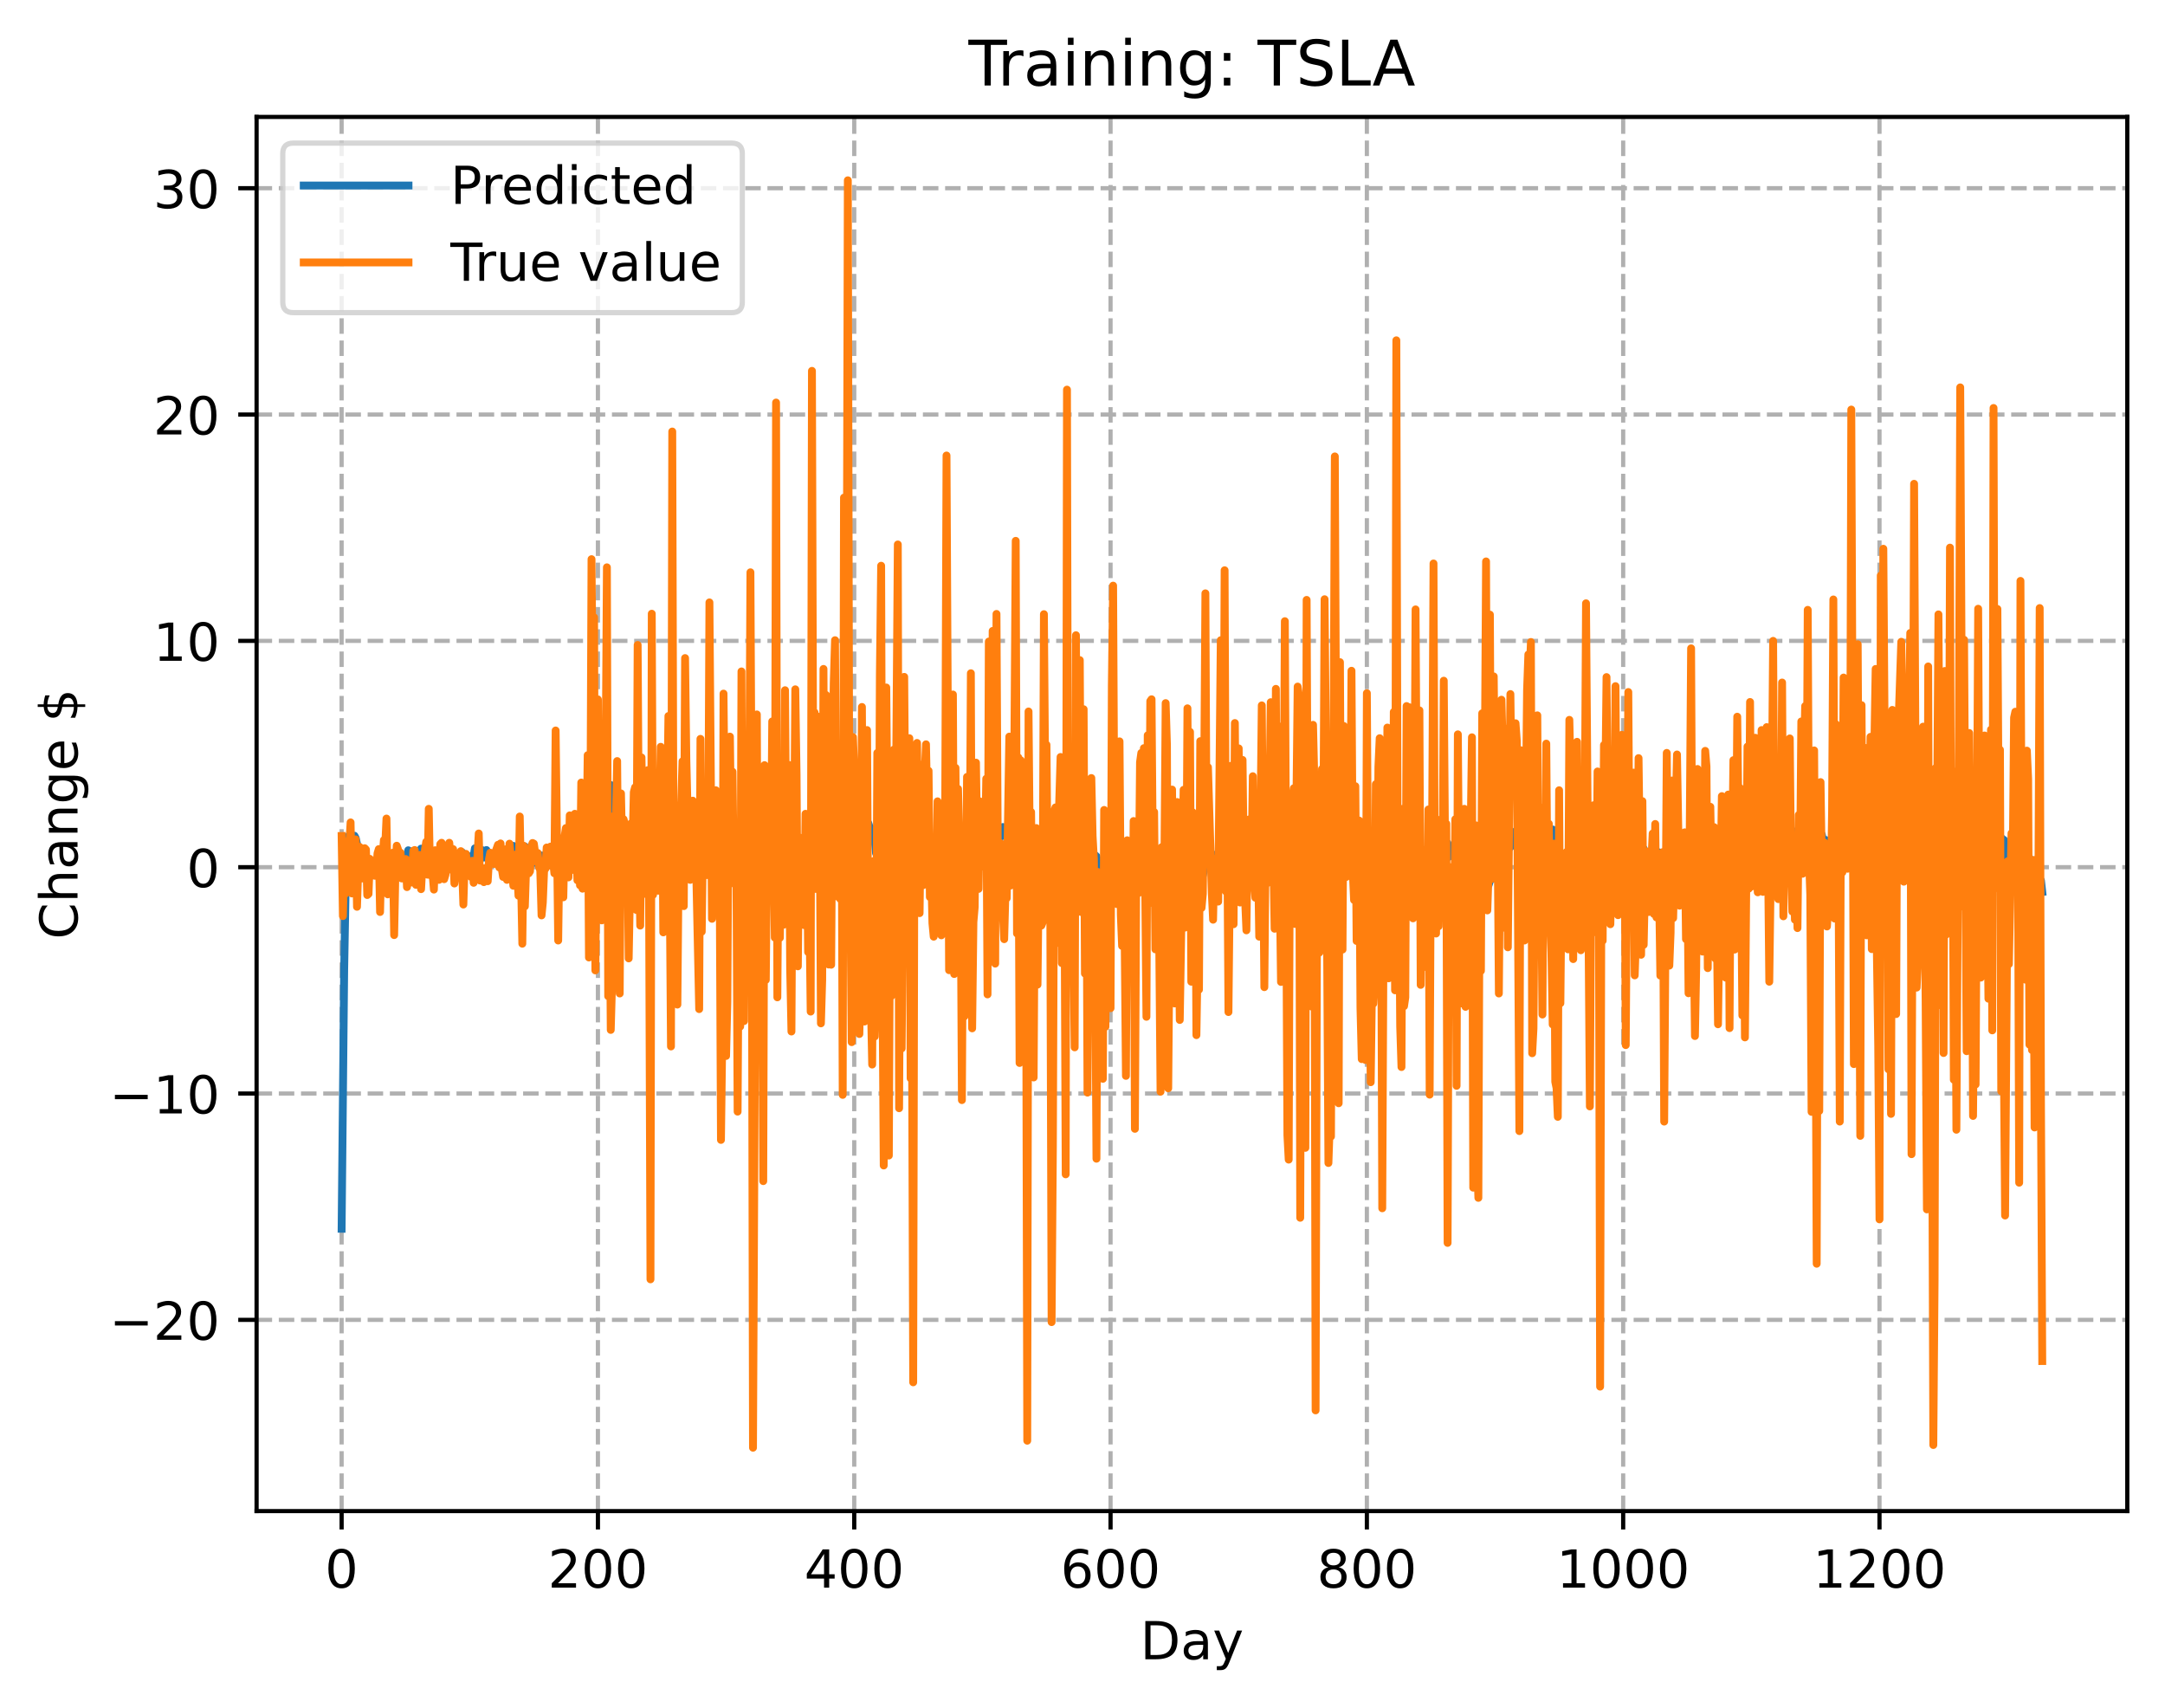 <?xml version="1.0" encoding="utf-8" standalone="no"?>
<!DOCTYPE svg PUBLIC "-//W3C//DTD SVG 1.1//EN"
  "http://www.w3.org/Graphics/SVG/1.1/DTD/svg11.dtd">
<!-- Created with matplotlib (https://matplotlib.org/) -->
<svg height="325.986pt" version="1.1" viewBox="0 0 413.303 325.986" width="413.303pt" xmlns="http://www.w3.org/2000/svg" xmlns:xlink="http://www.w3.org/1999/xlink">
 <defs>
  <style type="text/css">
*{stroke-linecap:butt;stroke-linejoin:round;}
  </style>
 </defs>
 <g id="figure_1">
  <g id="patch_1">
   <path d="M 0 325.986 
L 413.303 325.986 
L 413.303 0 
L 0 0 
z
" style="fill:#ffffff;"/>
  </g>
  <g id="axes_1">
   <g id="patch_2">
    <path d="M 48.983 288.43 
L 406.103 288.43 
L 406.103 22.318 
L 48.983 22.318 
z
" style="fill:#ffffff;"/>
   </g>
   <g id="matplotlib.axis_1">
    <g id="xtick_1">
     <g id="line2d_1">
      <path clip-path="url(#p7b88f935a9)" d="M 65.216 288.43 
L 65.216 22.318 
" style="fill:none;stroke:#b0b0b0;stroke-dasharray:2.96,1.28;stroke-dashoffset:0;stroke-width:0.8;"/>
     </g>
     <g id="line2d_2">
      <defs>
       <path d="M 0 0 
L 0 3.5 
" id="mcd990e5696" style="stroke:#000000;stroke-width:0.8;"/>
      </defs>
      <g>
       <use style="stroke:#000000;stroke-width:0.8;" x="65.216" xlink:href="#mcd990e5696" y="288.43"/>
      </g>
     </g>
     <g id="text_1">
      <!-- 0 -->
      <defs>
       <path d="M 31.781 66.406 
Q 24.172 66.406 20.328 58.906 
Q 16.5 51.422 16.5 36.375 
Q 16.5 21.391 20.328 13.891 
Q 24.172 6.391 31.781 6.391 
Q 39.453 6.391 43.281 13.891 
Q 47.125 21.391 47.125 36.375 
Q 47.125 51.422 43.281 58.906 
Q 39.453 66.406 31.781 66.406 
z
M 31.781 74.219 
Q 44.047 74.219 50.516 64.516 
Q 56.984 54.828 56.984 36.375 
Q 56.984 17.969 50.516 8.266 
Q 44.047 -1.422 31.781 -1.422 
Q 19.531 -1.422 13.062 8.266 
Q 6.594 17.969 6.594 36.375 
Q 6.594 54.828 13.062 64.516 
Q 19.531 74.219 31.781 74.219 
z
" id="DejaVuSans-48"/>
      </defs>
      <g transform="translate(62.034 303.029)scale(0.1 -0.1)">
       <use xlink:href="#DejaVuSans-48"/>
      </g>
     </g>
    </g>
    <g id="xtick_2">
     <g id="line2d_3">
      <path clip-path="url(#p7b88f935a9)" d="M 114.146 288.43 
L 114.146 22.318 
" style="fill:none;stroke:#b0b0b0;stroke-dasharray:2.96,1.28;stroke-dashoffset:0;stroke-width:0.8;"/>
     </g>
     <g id="line2d_4">
      <g>
       <use style="stroke:#000000;stroke-width:0.8;" x="114.146" xlink:href="#mcd990e5696" y="288.43"/>
      </g>
     </g>
     <g id="text_2">
      <!-- 200 -->
      <defs>
       <path d="M 19.188 8.297 
L 53.609 8.297 
L 53.609 0 
L 7.328 0 
L 7.328 8.297 
Q 12.938 14.109 22.625 23.891 
Q 32.328 33.688 34.812 36.531 
Q 39.547 41.844 41.422 45.531 
Q 43.312 49.219 43.312 52.781 
Q 43.312 58.594 39.234 62.25 
Q 35.156 65.922 28.609 65.922 
Q 23.969 65.922 18.812 64.312 
Q 13.672 62.703 7.812 59.422 
L 7.812 69.391 
Q 13.766 71.781 18.938 73 
Q 24.125 74.219 28.422 74.219 
Q 39.75 74.219 46.484 68.547 
Q 53.219 62.891 53.219 53.422 
Q 53.219 48.922 51.531 44.891 
Q 49.859 40.875 45.406 35.406 
Q 44.188 33.984 37.641 27.219 
Q 31.109 20.453 19.188 8.297 
z
" id="DejaVuSans-50"/>
      </defs>
      <g transform="translate(104.602 303.029)scale(0.1 -0.1)">
       <use xlink:href="#DejaVuSans-50"/>
       <use x="63.623" xlink:href="#DejaVuSans-48"/>
       <use x="127.246" xlink:href="#DejaVuSans-48"/>
      </g>
     </g>
    </g>
    <g id="xtick_3">
     <g id="line2d_5">
      <path clip-path="url(#p7b88f935a9)" d="M 163.077 288.43 
L 163.077 22.318 
" style="fill:none;stroke:#b0b0b0;stroke-dasharray:2.96,1.28;stroke-dashoffset:0;stroke-width:0.8;"/>
     </g>
     <g id="line2d_6">
      <g>
       <use style="stroke:#000000;stroke-width:0.8;" x="163.077" xlink:href="#mcd990e5696" y="288.43"/>
      </g>
     </g>
     <g id="text_3">
      <!-- 400 -->
      <defs>
       <path d="M 37.797 64.312 
L 12.891 25.391 
L 37.797 25.391 
z
M 35.203 72.906 
L 47.609 72.906 
L 47.609 25.391 
L 58.016 25.391 
L 58.016 17.188 
L 47.609 17.188 
L 47.609 0 
L 37.797 0 
L 37.797 17.188 
L 4.891 17.188 
L 4.891 26.703 
z
" id="DejaVuSans-52"/>
      </defs>
      <g transform="translate(153.533 303.029)scale(0.1 -0.1)">
       <use xlink:href="#DejaVuSans-52"/>
       <use x="63.623" xlink:href="#DejaVuSans-48"/>
       <use x="127.246" xlink:href="#DejaVuSans-48"/>
      </g>
     </g>
    </g>
    <g id="xtick_4">
     <g id="line2d_7">
      <path clip-path="url(#p7b88f935a9)" d="M 212.007 288.43 
L 212.007 22.318 
" style="fill:none;stroke:#b0b0b0;stroke-dasharray:2.96,1.28;stroke-dashoffset:0;stroke-width:0.8;"/>
     </g>
     <g id="line2d_8">
      <g>
       <use style="stroke:#000000;stroke-width:0.8;" x="212.007" xlink:href="#mcd990e5696" y="288.43"/>
      </g>
     </g>
     <g id="text_4">
      <!-- 600 -->
      <defs>
       <path d="M 33.016 40.375 
Q 26.375 40.375 22.484 35.828 
Q 18.609 31.297 18.609 23.391 
Q 18.609 15.531 22.484 10.953 
Q 26.375 6.391 33.016 6.391 
Q 39.656 6.391 43.531 10.953 
Q 47.406 15.531 47.406 23.391 
Q 47.406 31.297 43.531 35.828 
Q 39.656 40.375 33.016 40.375 
z
M 52.594 71.297 
L 52.594 62.312 
Q 48.875 64.062 45.094 64.984 
Q 41.312 65.922 37.594 65.922 
Q 27.828 65.922 22.672 59.328 
Q 17.531 52.734 16.797 39.406 
Q 19.672 43.656 24.016 45.922 
Q 28.375 48.188 33.594 48.188 
Q 44.578 48.188 50.953 41.516 
Q 57.328 34.859 57.328 23.391 
Q 57.328 12.156 50.688 5.359 
Q 44.047 -1.422 33.016 -1.422 
Q 20.359 -1.422 13.672 8.266 
Q 6.984 17.969 6.984 36.375 
Q 6.984 53.656 15.188 63.938 
Q 23.391 74.219 37.203 74.219 
Q 40.922 74.219 44.703 73.484 
Q 48.484 72.75 52.594 71.297 
z
" id="DejaVuSans-54"/>
      </defs>
      <g transform="translate(202.464 303.029)scale(0.1 -0.1)">
       <use xlink:href="#DejaVuSans-54"/>
       <use x="63.623" xlink:href="#DejaVuSans-48"/>
       <use x="127.246" xlink:href="#DejaVuSans-48"/>
      </g>
     </g>
    </g>
    <g id="xtick_5">
     <g id="line2d_9">
      <path clip-path="url(#p7b88f935a9)" d="M 260.938 288.43 
L 260.938 22.318 
" style="fill:none;stroke:#b0b0b0;stroke-dasharray:2.96,1.28;stroke-dashoffset:0;stroke-width:0.8;"/>
     </g>
     <g id="line2d_10">
      <g>
       <use style="stroke:#000000;stroke-width:0.8;" x="260.938" xlink:href="#mcd990e5696" y="288.43"/>
      </g>
     </g>
     <g id="text_5">
      <!-- 800 -->
      <defs>
       <path d="M 31.781 34.625 
Q 24.75 34.625 20.719 30.859 
Q 16.703 27.094 16.703 20.516 
Q 16.703 13.922 20.719 10.156 
Q 24.75 6.391 31.781 6.391 
Q 38.812 6.391 42.859 10.172 
Q 46.922 13.969 46.922 20.516 
Q 46.922 27.094 42.891 30.859 
Q 38.875 34.625 31.781 34.625 
z
M 21.922 38.812 
Q 15.578 40.375 12.031 44.719 
Q 8.5 49.078 8.5 55.328 
Q 8.5 64.062 14.719 69.141 
Q 20.953 74.219 31.781 74.219 
Q 42.672 74.219 48.875 69.141 
Q 55.078 64.062 55.078 55.328 
Q 55.078 49.078 51.531 44.719 
Q 48 40.375 41.703 38.812 
Q 48.828 37.156 52.797 32.312 
Q 56.781 27.484 56.781 20.516 
Q 56.781 9.906 50.312 4.234 
Q 43.844 -1.422 31.781 -1.422 
Q 19.734 -1.422 13.25 4.234 
Q 6.781 9.906 6.781 20.516 
Q 6.781 27.484 10.781 32.312 
Q 14.797 37.156 21.922 38.812 
z
M 18.312 54.391 
Q 18.312 48.734 21.844 45.562 
Q 25.391 42.391 31.781 42.391 
Q 38.141 42.391 41.719 45.562 
Q 45.312 48.734 45.312 54.391 
Q 45.312 60.062 41.719 63.234 
Q 38.141 66.406 31.781 66.406 
Q 25.391 66.406 21.844 63.234 
Q 18.312 60.062 18.312 54.391 
z
" id="DejaVuSans-56"/>
      </defs>
      <g transform="translate(251.394 303.029)scale(0.1 -0.1)">
       <use xlink:href="#DejaVuSans-56"/>
       <use x="63.623" xlink:href="#DejaVuSans-48"/>
       <use x="127.246" xlink:href="#DejaVuSans-48"/>
      </g>
     </g>
    </g>
    <g id="xtick_6">
     <g id="line2d_11">
      <path clip-path="url(#p7b88f935a9)" d="M 309.869 288.43 
L 309.869 22.318 
" style="fill:none;stroke:#b0b0b0;stroke-dasharray:2.96,1.28;stroke-dashoffset:0;stroke-width:0.8;"/>
     </g>
     <g id="line2d_12">
      <g>
       <use style="stroke:#000000;stroke-width:0.8;" x="309.869" xlink:href="#mcd990e5696" y="288.43"/>
      </g>
     </g>
     <g id="text_6">
      <!-- 1000 -->
      <defs>
       <path d="M 12.406 8.297 
L 28.516 8.297 
L 28.516 63.922 
L 10.984 60.406 
L 10.984 69.391 
L 28.422 72.906 
L 38.281 72.906 
L 38.281 8.297 
L 54.391 8.297 
L 54.391 0 
L 12.406 0 
z
" id="DejaVuSans-49"/>
      </defs>
      <g transform="translate(297.144 303.029)scale(0.1 -0.1)">
       <use xlink:href="#DejaVuSans-49"/>
       <use x="63.623" xlink:href="#DejaVuSans-48"/>
       <use x="127.246" xlink:href="#DejaVuSans-48"/>
       <use x="190.869" xlink:href="#DejaVuSans-48"/>
      </g>
     </g>
    </g>
    <g id="xtick_7">
     <g id="line2d_13">
      <path clip-path="url(#p7b88f935a9)" d="M 358.799 288.43 
L 358.799 22.318 
" style="fill:none;stroke:#b0b0b0;stroke-dasharray:2.96,1.28;stroke-dashoffset:0;stroke-width:0.8;"/>
     </g>
     <g id="line2d_14">
      <g>
       <use style="stroke:#000000;stroke-width:0.8;" x="358.799" xlink:href="#mcd990e5696" y="288.43"/>
      </g>
     </g>
     <g id="text_7">
      <!-- 1200 -->
      <g transform="translate(346.074 303.029)scale(0.1 -0.1)">
       <use xlink:href="#DejaVuSans-49"/>
       <use x="63.623" xlink:href="#DejaVuSans-50"/>
       <use x="127.246" xlink:href="#DejaVuSans-48"/>
       <use x="190.869" xlink:href="#DejaVuSans-48"/>
      </g>
     </g>
    </g>
    <g id="text_8">
     <!-- Day -->
     <defs>
      <path d="M 19.672 64.797 
L 19.672 8.109 
L 31.594 8.109 
Q 46.688 8.109 53.688 14.938 
Q 60.688 21.781 60.688 36.531 
Q 60.688 51.172 53.688 57.984 
Q 46.688 64.797 31.594 64.797 
z
M 9.812 72.906 
L 30.078 72.906 
Q 51.266 72.906 61.172 64.094 
Q 71.094 55.281 71.094 36.531 
Q 71.094 17.672 61.125 8.828 
Q 51.172 0 30.078 0 
L 9.812 0 
z
" id="DejaVuSans-68"/>
      <path d="M 34.281 27.484 
Q 23.391 27.484 19.188 25 
Q 14.984 22.516 14.984 16.5 
Q 14.984 11.719 18.141 8.906 
Q 21.297 6.109 26.703 6.109 
Q 34.188 6.109 38.703 11.406 
Q 43.219 16.703 43.219 25.484 
L 43.219 27.484 
z
M 52.203 31.203 
L 52.203 0 
L 43.219 0 
L 43.219 8.297 
Q 40.141 3.328 35.547 0.953 
Q 30.953 -1.422 24.312 -1.422 
Q 15.922 -1.422 10.953 3.297 
Q 6 8.016 6 15.922 
Q 6 25.141 12.172 29.828 
Q 18.359 34.516 30.609 34.516 
L 43.219 34.516 
L 43.219 35.406 
Q 43.219 41.609 39.141 45 
Q 35.062 48.391 27.688 48.391 
Q 23 48.391 18.547 47.266 
Q 14.109 46.141 10.016 43.891 
L 10.016 52.203 
Q 14.938 54.109 19.578 55.047 
Q 24.219 56 28.609 56 
Q 40.484 56 46.344 49.844 
Q 52.203 43.703 52.203 31.203 
z
" id="DejaVuSans-97"/>
      <path d="M 32.172 -5.078 
Q 28.375 -14.844 24.75 -17.812 
Q 21.141 -20.797 15.094 -20.797 
L 7.906 -20.797 
L 7.906 -13.281 
L 13.188 -13.281 
Q 16.891 -13.281 18.938 -11.516 
Q 21 -9.766 23.484 -3.219 
L 25.094 0.875 
L 2.984 54.688 
L 12.5 54.688 
L 29.594 11.922 
L 46.688 54.688 
L 56.203 54.688 
z
" id="DejaVuSans-121"/>
     </defs>
     <g transform="translate(217.669 316.707)scale(0.1 -0.1)">
      <use xlink:href="#DejaVuSans-68"/>
      <use x="77.002" xlink:href="#DejaVuSans-97"/>
      <use x="138.281" xlink:href="#DejaVuSans-121"/>
     </g>
    </g>
   </g>
   <g id="matplotlib.axis_2">
    <g id="ytick_1">
     <g id="line2d_15">
      <path clip-path="url(#p7b88f935a9)" d="M 48.983 251.926 
L 406.103 251.926 
" style="fill:none;stroke:#b0b0b0;stroke-dasharray:2.96,1.28;stroke-dashoffset:0;stroke-width:0.8;"/>
     </g>
     <g id="line2d_16">
      <defs>
       <path d="M 0 0 
L -3.5 0 
" id="m69732bb5b1" style="stroke:#000000;stroke-width:0.8;"/>
      </defs>
      <g>
       <use style="stroke:#000000;stroke-width:0.8;" x="48.983" xlink:href="#m69732bb5b1" y="251.926"/>
      </g>
     </g>
     <g id="text_9">
      <!-- −20 -->
      <defs>
       <path d="M 10.594 35.5 
L 73.188 35.5 
L 73.188 27.203 
L 10.594 27.203 
z
" id="DejaVuSans-8722"/>
      </defs>
      <g transform="translate(20.878 255.725)scale(0.1 -0.1)">
       <use xlink:href="#DejaVuSans-8722"/>
       <use x="83.789" xlink:href="#DejaVuSans-50"/>
       <use x="147.412" xlink:href="#DejaVuSans-48"/>
      </g>
     </g>
    </g>
    <g id="ytick_2">
     <g id="line2d_17">
      <path clip-path="url(#p7b88f935a9)" d="M 48.983 208.726 
L 406.103 208.726 
" style="fill:none;stroke:#b0b0b0;stroke-dasharray:2.96,1.28;stroke-dashoffset:0;stroke-width:0.8;"/>
     </g>
     <g id="line2d_18">
      <g>
       <use style="stroke:#000000;stroke-width:0.8;" x="48.983" xlink:href="#m69732bb5b1" y="208.726"/>
      </g>
     </g>
     <g id="text_10">
      <!-- −10 -->
      <g transform="translate(20.878 212.525)scale(0.1 -0.1)">
       <use xlink:href="#DejaVuSans-8722"/>
       <use x="83.789" xlink:href="#DejaVuSans-49"/>
       <use x="147.412" xlink:href="#DejaVuSans-48"/>
      </g>
     </g>
    </g>
    <g id="ytick_3">
     <g id="line2d_19">
      <path clip-path="url(#p7b88f935a9)" d="M 48.983 165.526 
L 406.103 165.526 
" style="fill:none;stroke:#b0b0b0;stroke-dasharray:2.96,1.28;stroke-dashoffset:0;stroke-width:0.8;"/>
     </g>
     <g id="line2d_20">
      <g>
       <use style="stroke:#000000;stroke-width:0.8;" x="48.983" xlink:href="#m69732bb5b1" y="165.526"/>
      </g>
     </g>
     <g id="text_11">
      <!-- 0 -->
      <g transform="translate(35.62 169.325)scale(0.1 -0.1)">
       <use xlink:href="#DejaVuSans-48"/>
      </g>
     </g>
    </g>
    <g id="ytick_4">
     <g id="line2d_21">
      <path clip-path="url(#p7b88f935a9)" d="M 48.983 122.326 
L 406.103 122.326 
" style="fill:none;stroke:#b0b0b0;stroke-dasharray:2.96,1.28;stroke-dashoffset:0;stroke-width:0.8;"/>
     </g>
     <g id="line2d_22">
      <g>
       <use style="stroke:#000000;stroke-width:0.8;" x="48.983" xlink:href="#m69732bb5b1" y="122.326"/>
      </g>
     </g>
     <g id="text_12">
      <!-- 10 -->
      <g transform="translate(29.258 126.125)scale(0.1 -0.1)">
       <use xlink:href="#DejaVuSans-49"/>
       <use x="63.623" xlink:href="#DejaVuSans-48"/>
      </g>
     </g>
    </g>
    <g id="ytick_5">
     <g id="line2d_23">
      <path clip-path="url(#p7b88f935a9)" d="M 48.983 79.126 
L 406.103 79.126 
" style="fill:none;stroke:#b0b0b0;stroke-dasharray:2.96,1.28;stroke-dashoffset:0;stroke-width:0.8;"/>
     </g>
     <g id="line2d_24">
      <g>
       <use style="stroke:#000000;stroke-width:0.8;" x="48.983" xlink:href="#m69732bb5b1" y="79.126"/>
      </g>
     </g>
     <g id="text_13">
      <!-- 20 -->
      <g transform="translate(29.258 82.925)scale(0.1 -0.1)">
       <use xlink:href="#DejaVuSans-50"/>
       <use x="63.623" xlink:href="#DejaVuSans-48"/>
      </g>
     </g>
    </g>
    <g id="ytick_6">
     <g id="line2d_25">
      <path clip-path="url(#p7b88f935a9)" d="M 48.983 35.926 
L 406.103 35.926 
" style="fill:none;stroke:#b0b0b0;stroke-dasharray:2.96,1.28;stroke-dashoffset:0;stroke-width:0.8;"/>
     </g>
     <g id="line2d_26">
      <g>
       <use style="stroke:#000000;stroke-width:0.8;" x="48.983" xlink:href="#m69732bb5b1" y="35.926"/>
      </g>
     </g>
     <g id="text_14">
      <!-- 30 -->
      <defs>
       <path d="M 40.578 39.312 
Q 47.656 37.797 51.625 33 
Q 55.609 28.219 55.609 21.188 
Q 55.609 10.406 48.188 4.484 
Q 40.766 -1.422 27.094 -1.422 
Q 22.516 -1.422 17.656 -0.516 
Q 12.797 0.391 7.625 2.203 
L 7.625 11.719 
Q 11.719 9.328 16.594 8.109 
Q 21.484 6.891 26.812 6.891 
Q 36.078 6.891 40.938 10.547 
Q 45.797 14.203 45.797 21.188 
Q 45.797 27.641 41.281 31.266 
Q 36.766 34.906 28.719 34.906 
L 20.219 34.906 
L 20.219 43.016 
L 29.109 43.016 
Q 36.375 43.016 40.234 45.922 
Q 44.094 48.828 44.094 54.297 
Q 44.094 59.906 40.109 62.906 
Q 36.141 65.922 28.719 65.922 
Q 24.656 65.922 20.016 65.031 
Q 15.375 64.156 9.812 62.312 
L 9.812 71.094 
Q 15.438 72.656 20.344 73.438 
Q 25.25 74.219 29.594 74.219 
Q 40.828 74.219 47.359 69.109 
Q 53.906 64.016 53.906 55.328 
Q 53.906 49.266 50.438 45.094 
Q 46.969 40.922 40.578 39.312 
z
" id="DejaVuSans-51"/>
      </defs>
      <g transform="translate(29.258 39.725)scale(0.1 -0.1)">
       <use xlink:href="#DejaVuSans-51"/>
       <use x="63.623" xlink:href="#DejaVuSans-48"/>
      </g>
     </g>
    </g>
    <g id="text_15">
     <!-- Change $ -->
     <defs>
      <path d="M 64.406 67.281 
L 64.406 56.891 
Q 59.422 61.531 53.781 63.812 
Q 48.141 66.109 41.797 66.109 
Q 29.297 66.109 22.656 58.469 
Q 16.016 50.828 16.016 36.375 
Q 16.016 21.969 22.656 14.328 
Q 29.297 6.688 41.797 6.688 
Q 48.141 6.688 53.781 8.984 
Q 59.422 11.281 64.406 15.922 
L 64.406 5.609 
Q 59.234 2.094 53.438 0.328 
Q 47.656 -1.422 41.219 -1.422 
Q 24.656 -1.422 15.125 8.703 
Q 5.609 18.844 5.609 36.375 
Q 5.609 53.953 15.125 64.078 
Q 24.656 74.219 41.219 74.219 
Q 47.75 74.219 53.531 72.484 
Q 59.328 70.75 64.406 67.281 
z
" id="DejaVuSans-67"/>
      <path d="M 54.891 33.016 
L 54.891 0 
L 45.906 0 
L 45.906 32.719 
Q 45.906 40.484 42.875 44.328 
Q 39.844 48.188 33.797 48.188 
Q 26.516 48.188 22.312 43.547 
Q 18.109 38.922 18.109 30.906 
L 18.109 0 
L 9.078 0 
L 9.078 75.984 
L 18.109 75.984 
L 18.109 46.188 
Q 21.344 51.125 25.703 53.562 
Q 30.078 56 35.797 56 
Q 45.219 56 50.047 50.172 
Q 54.891 44.344 54.891 33.016 
z
" id="DejaVuSans-104"/>
      <path d="M 54.891 33.016 
L 54.891 0 
L 45.906 0 
L 45.906 32.719 
Q 45.906 40.484 42.875 44.328 
Q 39.844 48.188 33.797 48.188 
Q 26.516 48.188 22.312 43.547 
Q 18.109 38.922 18.109 30.906 
L 18.109 0 
L 9.078 0 
L 9.078 54.688 
L 18.109 54.688 
L 18.109 46.188 
Q 21.344 51.125 25.703 53.562 
Q 30.078 56 35.797 56 
Q 45.219 56 50.047 50.172 
Q 54.891 44.344 54.891 33.016 
z
" id="DejaVuSans-110"/>
      <path d="M 45.406 27.984 
Q 45.406 37.75 41.375 43.109 
Q 37.359 48.484 30.078 48.484 
Q 22.859 48.484 18.828 43.109 
Q 14.797 37.75 14.797 27.984 
Q 14.797 18.266 18.828 12.891 
Q 22.859 7.516 30.078 7.516 
Q 37.359 7.516 41.375 12.891 
Q 45.406 18.266 45.406 27.984 
z
M 54.391 6.781 
Q 54.391 -7.172 48.188 -13.984 
Q 42 -20.797 29.203 -20.797 
Q 24.469 -20.797 20.266 -20.094 
Q 16.062 -19.391 12.109 -17.922 
L 12.109 -9.188 
Q 16.062 -11.328 19.922 -12.344 
Q 23.781 -13.375 27.781 -13.375 
Q 36.625 -13.375 41.016 -8.766 
Q 45.406 -4.156 45.406 5.172 
L 45.406 9.625 
Q 42.625 4.781 38.281 2.391 
Q 33.938 0 27.875 0 
Q 17.828 0 11.672 7.656 
Q 5.516 15.328 5.516 27.984 
Q 5.516 40.672 11.672 48.328 
Q 17.828 56 27.875 56 
Q 33.938 56 38.281 53.609 
Q 42.625 51.219 45.406 46.391 
L 45.406 54.688 
L 54.391 54.688 
z
" id="DejaVuSans-103"/>
      <path d="M 56.203 29.594 
L 56.203 25.203 
L 14.891 25.203 
Q 15.484 15.922 20.484 11.062 
Q 25.484 6.203 34.422 6.203 
Q 39.594 6.203 44.453 7.469 
Q 49.312 8.734 54.109 11.281 
L 54.109 2.781 
Q 49.266 0.734 44.188 -0.344 
Q 39.109 -1.422 33.891 -1.422 
Q 20.797 -1.422 13.156 6.188 
Q 5.516 13.812 5.516 26.812 
Q 5.516 40.234 12.766 48.109 
Q 20.016 56 32.328 56 
Q 43.359 56 49.781 48.891 
Q 56.203 41.797 56.203 29.594 
z
M 47.219 32.234 
Q 47.125 39.594 43.094 43.984 
Q 39.062 48.391 32.422 48.391 
Q 24.906 48.391 20.391 44.141 
Q 15.875 39.891 15.188 32.172 
z
" id="DejaVuSans-101"/>
      <path id="DejaVuSans-32"/>
      <path d="M 33.797 -14.703 
L 28.906 -14.703 
L 28.859 0 
Q 23.734 0.094 18.609 1.188 
Q 13.484 2.297 8.297 4.5 
L 8.297 13.281 
Q 13.281 10.156 18.375 8.562 
Q 23.484 6.984 28.906 6.938 
L 28.906 29.203 
Q 18.109 30.953 13.203 35.156 
Q 8.297 39.359 8.297 46.688 
Q 8.297 54.641 13.625 59.219 
Q 18.953 63.812 28.906 64.5 
L 28.906 75.984 
L 33.797 75.984 
L 33.797 64.656 
Q 38.328 64.453 42.578 63.688 
Q 46.828 62.938 50.875 61.625 
L 50.875 53.078 
Q 46.828 55.125 42.547 56.25 
Q 38.281 57.375 33.797 57.562 
L 33.797 36.719 
Q 44.875 35.016 50.094 30.609 
Q 55.328 26.219 55.328 18.609 
Q 55.328 10.359 49.781 5.594 
Q 44.234 0.828 33.797 0.094 
z
M 28.906 37.594 
L 28.906 57.625 
Q 23.25 56.984 20.266 54.391 
Q 17.281 51.812 17.281 47.516 
Q 17.281 43.312 20.031 40.969 
Q 22.797 38.625 28.906 37.594 
z
M 33.797 28.219 
L 33.797 7.078 
Q 39.984 7.906 43.141 10.594 
Q 46.297 13.281 46.297 17.672 
Q 46.297 21.969 43.281 24.5 
Q 40.281 27.047 33.797 28.219 
z
" id="DejaVuSans-36"/>
     </defs>
     <g transform="translate(14.798 179.288)rotate(-90)scale(0.1 -0.1)">
      <use xlink:href="#DejaVuSans-67"/>
      <use x="69.824" xlink:href="#DejaVuSans-104"/>
      <use x="133.203" xlink:href="#DejaVuSans-97"/>
      <use x="194.482" xlink:href="#DejaVuSans-110"/>
      <use x="257.861" xlink:href="#DejaVuSans-103"/>
      <use x="321.338" xlink:href="#DejaVuSans-101"/>
      <use x="382.861" xlink:href="#DejaVuSans-32"/>
      <use x="414.648" xlink:href="#DejaVuSans-36"/>
     </g>
    </g>
   </g>
   <g id="line2d_27">
    <path clip-path="url(#p7b88f935a9)" d="M 65.216 234.538 
L 65.705 185.077 
L 65.949 171.194 
L 66.439 159.806 
L 66.683 159.383 
L 66.928 159.674 
L 67.173 159.489 
L 67.417 160.166 
L 67.662 159.518 
L 67.907 159.968 
L 68.396 162.23 
L 68.641 162.651 
L 68.885 163.484 
L 69.13 165.714 
L 69.619 166.326 
L 69.864 166.017 
L 70.109 166.702 
L 70.353 167.88 
L 70.598 166.748 
L 70.843 166.926 
L 71.087 166.634 
L 71.332 164.64 
L 72.066 166.386 
L 72.555 164.953 
L 73.044 165.309 
L 73.289 165.273 
L 73.534 166.128 
L 73.778 165.353 
L 74.023 165.325 
L 74.268 164.485 
L 74.512 164.322 
L 74.757 164.011 
L 75.002 164.28 
L 75.246 164.877 
L 75.491 164.499 
L 75.736 164.525 
L 75.98 164.753 
L 76.225 164.256 
L 76.47 164.722 
L 76.714 164.305 
L 76.959 164.18 
L 77.204 163.524 
L 77.448 163.504 
L 77.693 164.343 
L 77.937 162.295 
L 78.427 162.614 
L 78.671 162.712 
L 78.916 164.558 
L 79.161 163.942 
L 79.405 162.914 
L 79.65 164.286 
L 79.895 164.485 
L 80.384 161.988 
L 80.629 162.537 
L 80.873 164.103 
L 81.118 164.652 
L 81.363 164.757 
L 81.852 165.749 
L 82.097 165.956 
L 82.341 165.646 
L 82.586 165.092 
L 82.831 164.973 
L 83.075 164.716 
L 83.32 164.661 
L 83.565 164.383 
L 83.809 162.454 
L 84.054 161.75 
L 84.543 164.707 
L 84.788 164.519 
L 85.277 164.649 
L 85.522 163.843 
L 85.766 164.573 
L 86.011 163.308 
L 86.256 163.721 
L 86.745 163.598 
L 86.99 164.181 
L 87.234 163.554 
L 87.479 164.023 
L 87.724 163.373 
L 87.968 163.138 
L 88.213 162.671 
L 88.702 164.307 
L 88.947 163.762 
L 89.192 163.683 
L 89.436 163.402 
L 89.681 164.332 
L 89.925 163.819 
L 90.17 164.111 
L 90.415 163.414 
L 90.659 161.918 
L 90.904 162.906 
L 91.149 162.681 
L 91.393 162.764 
L 91.638 163.3 
L 92.127 162.289 
L 92.372 163.698 
L 92.617 162.732 
L 92.861 162.251 
L 93.106 163.707 
L 93.351 163.187 
L 93.595 163.414 
L 93.84 162.95 
L 94.085 164.105 
L 94.574 163.587 
L 94.819 164.102 
L 95.063 163.638 
L 95.308 162.812 
L 95.553 163.082 
L 95.797 162.436 
L 96.042 162.675 
L 96.286 162.297 
L 96.776 162.601 
L 97.02 162.923 
L 97.265 162.975 
L 97.51 161.703 
L 97.754 161.716 
L 97.999 161.454 
L 98.244 161.7 
L 98.733 162.558 
L 98.978 161.789 
L 99.467 162.63 
L 99.956 161.619 
L 100.201 161.564 
L 100.69 163.346 
L 101.18 163.384 
L 101.424 163.883 
L 101.669 163.701 
L 101.913 164.676 
L 102.158 163.64 
L 102.403 164.258 
L 102.647 164.453 
L 102.892 164.453 
L 103.381 163.287 
L 103.626 163.732 
L 103.871 163.704 
L 104.115 163.812 
L 104.36 164.317 
L 104.605 164.265 
L 104.849 163.668 
L 105.094 163.687 
L 105.339 162.771 
L 105.583 163.681 
L 105.828 163.303 
L 106.073 163.638 
L 106.317 164.369 
L 106.807 163.117 
L 107.051 161.941 
L 107.541 164.137 
L 107.785 164.139 
L 108.03 163.581 
L 108.274 163.832 
L 108.519 163.264 
L 108.764 164.144 
L 109.008 164.442 
L 109.253 163.025 
L 109.498 162.499 
L 109.742 162.818 
L 109.987 161.206 
L 110.232 158.83 
L 110.476 158.153 
L 110.721 158.552 
L 110.966 159.714 
L 111.21 159.856 
L 111.455 161.024 
L 111.944 160.732 
L 112.189 161.149 
L 112.434 160.751 
L 112.678 162.296 
L 112.923 161.876 
L 113.412 159.917 
L 113.657 157.416 
L 113.901 157.246 
L 114.146 155.855 
L 114.391 156.476 
L 114.635 156.548 
L 114.88 155.273 
L 115.125 153.198 
L 115.614 156.137 
L 116.103 154.341 
L 116.348 155.627 
L 116.593 149.838 
L 116.837 153.739 
L 117.571 158.921 
L 117.816 155.546 
L 118.061 157.983 
L 118.305 155.748 
L 118.55 158.945 
L 119.039 162.382 
L 119.284 159.113 
L 119.773 161.023 
L 120.018 160.828 
L 120.262 161.28 
L 120.507 160.932 
L 120.996 160.907 
L 121.241 159.858 
L 121.486 159.438 
L 121.73 160.792 
L 121.975 158.586 
L 122.22 159.321 
L 122.464 158.615 
L 122.709 158.842 
L 122.954 159.224 
L 123.198 158.581 
L 123.443 159.047 
L 123.688 158.522 
L 123.932 158.507 
L 124.177 158.603 
L 124.422 160.176 
L 124.666 158.945 
L 124.911 160.56 
L 125.156 160.825 
L 125.4 159.705 
L 125.889 159.655 
L 126.134 160.26 
L 126.379 160.291 
L 126.623 159.05 
L 126.868 159.14 
L 127.113 158.915 
L 127.357 160.248 
L 127.847 158.62 
L 128.336 160.358 
L 128.581 157.689 
L 128.825 159.37 
L 129.07 158.686 
L 129.315 159.149 
L 129.559 160.572 
L 129.804 160.56 
L 130.049 160.901 
L 130.293 160.186 
L 130.538 160.273 
L 130.783 160.103 
L 131.027 158.504 
L 131.272 159.339 
L 131.517 158.741 
L 131.761 158.534 
L 132.006 158.683 
L 132.25 158.404 
L 132.495 158.635 
L 132.74 158.484 
L 132.984 158.489 
L 133.474 158.708 
L 133.718 159.623 
L 133.963 158.921 
L 134.208 160.551 
L 134.452 158.809 
L 134.697 158.485 
L 134.942 159.578 
L 135.186 159.994 
L 135.431 160.118 
L 135.676 158.77 
L 135.92 158.538 
L 136.165 158.738 
L 136.41 158.447 
L 136.654 158.665 
L 136.899 158.317 
L 137.144 157.619 
L 137.388 158.556 
L 137.633 157.664 
L 138.122 160.312 
L 138.367 159.785 
L 138.856 161.124 
L 139.59 161.589 
L 139.835 161.316 
L 140.079 160.443 
L 140.324 160.809 
L 140.569 160.899 
L 140.813 159.956 
L 141.058 161.719 
L 141.303 161.463 
L 141.547 163.292 
L 141.792 161.986 
L 142.037 162.853 
L 142.281 162.992 
L 142.526 162.901 
L 142.771 165.166 
L 143.015 164.824 
L 143.26 164.991 
L 143.505 163.16 
L 143.749 162.461 
L 144.238 165.942 
L 144.483 167.561 
L 144.728 167.057 
L 144.972 168.591 
L 145.217 167.73 
L 145.462 167.955 
L 145.706 167.87 
L 145.951 169.093 
L 146.196 169.116 
L 146.44 171.035 
L 146.685 169.961 
L 146.93 170.141 
L 147.174 169.754 
L 147.419 170.489 
L 147.664 169.491 
L 147.908 169.694 
L 148.153 169.528 
L 148.398 166.18 
L 148.642 167.611 
L 148.887 165.849 
L 149.132 166.327 
L 149.376 165.417 
L 149.621 166.294 
L 149.865 166.145 
L 150.11 164.149 
L 150.355 164.969 
L 150.844 163.41 
L 151.089 165.518 
L 151.333 164.906 
L 151.578 164.825 
L 151.823 165.162 
L 152.067 164.251 
L 153.046 163.671 
L 153.291 163.694 
L 153.535 164.397 
L 153.78 164.442 
L 154.025 163.848 
L 154.269 163.837 
L 154.514 164.197 
L 155.003 164.506 
L 155.248 162.343 
L 155.493 162.745 
L 155.737 160.005 
L 155.982 161.487 
L 156.226 160.345 
L 156.716 159.667 
L 156.96 161.293 
L 157.205 160.354 
L 157.45 160.243 
L 157.694 161.705 
L 157.939 159.57 
L 158.184 160.248 
L 158.428 160.573 
L 158.673 160.076 
L 158.918 161.056 
L 159.162 160.253 
L 159.407 160.188 
L 159.896 158.62 
L 160.141 158.472 
L 160.386 158.517 
L 160.63 157.895 
L 160.875 157.608 
L 161.12 159.857 
L 161.364 157.217 
L 161.609 157.72 
L 162.587 152.285 
L 162.832 152.919 
L 163.077 153.205 
L 163.321 154.868 
L 163.566 154.239 
L 163.811 154.113 
L 164.055 156.346 
L 164.3 156.604 
L 164.545 157.801 
L 164.789 157.59 
L 165.034 158.131 
L 165.279 157.933 
L 165.523 157.377 
L 165.768 157.145 
L 166.013 157.931 
L 166.257 158.069 
L 166.502 158.746 
L 166.991 160.425 
L 167.236 162.853 
L 167.725 163.229 
L 167.97 164.875 
L 168.214 162.997 
L 168.704 162.803 
L 168.948 162.744 
L 169.193 163.998 
L 169.438 163.975 
L 169.682 164.209 
L 169.927 165.387 
L 170.172 165.194 
L 170.416 166.458 
L 170.661 166.605 
L 170.906 166.026 
L 171.15 166.582 
L 171.64 164.121 
L 171.884 165.441 
L 172.129 164.047 
L 172.374 165.864 
L 172.863 165.321 
L 173.108 165.893 
L 173.352 165.924 
L 173.597 164.622 
L 173.841 164.208 
L 174.086 165.652 
L 174.331 166.179 
L 174.575 168.238 
L 174.82 166.434 
L 175.065 169.826 
L 175.309 167.318 
L 175.554 168.002 
L 176.043 166.677 
L 176.288 167.789 
L 176.533 166.555 
L 176.777 165.901 
L 177.022 166.029 
L 177.511 164.431 
L 177.756 164.072 
L 178.245 164.373 
L 178.49 164.095 
L 178.735 165.043 
L 179.224 164.099 
L 179.713 164.186 
L 179.958 163.885 
L 180.202 163.761 
L 180.447 164.548 
L 180.936 161.19 
L 181.181 161.387 
L 181.426 160.281 
L 181.67 160.454 
L 181.915 160.14 
L 182.16 159.487 
L 182.404 159.491 
L 182.649 159.338 
L 182.894 159.633 
L 183.383 158.759 
L 183.628 159.205 
L 183.872 160.613 
L 184.117 160.544 
L 184.362 162.35 
L 184.606 161.684 
L 184.851 161.869 
L 185.096 162.641 
L 185.34 162.607 
L 185.585 161.444 
L 185.829 162.738 
L 186.074 162.418 
L 186.319 162.502 
L 186.808 163.446 
L 187.053 163.377 
L 187.297 164.211 
L 187.542 163.338 
L 188.276 164.664 
L 188.521 163.909 
L 188.765 163.654 
L 189.01 163.189 
L 189.255 163.894 
L 189.499 163.447 
L 189.744 161.618 
L 189.989 161.924 
L 190.233 161.904 
L 190.478 160.306 
L 190.723 160.587 
L 190.967 159.257 
L 191.212 159.578 
L 191.456 157.853 
L 191.701 158.977 
L 191.946 158.969 
L 192.19 158.513 
L 192.435 158.786 
L 192.68 158.716 
L 192.924 157.791 
L 193.414 158.703 
L 193.903 156.972 
L 194.148 156.708 
L 194.392 156.924 
L 194.637 155.072 
L 194.882 157.621 
L 195.126 156.573 
L 195.371 157.573 
L 195.616 156.96 
L 196.105 157.815 
L 196.35 160.873 
L 196.594 158.101 
L 196.839 160.438 
L 197.084 161.336 
L 197.328 160.987 
L 197.573 161.919 
L 197.817 161.831 
L 198.307 162.861 
L 198.551 162.813 
L 198.796 164.799 
L 199.041 162.715 
L 199.285 159.554 
L 199.53 162.624 
L 199.775 163.442 
L 200.264 164.29 
L 200.509 163.105 
L 200.998 166.307 
L 201.243 166.2 
L 201.487 167.074 
L 201.732 167.289 
L 202.221 166.564 
L 202.466 166.03 
L 202.955 166.081 
L 203.2 164.995 
L 203.444 165.262 
L 203.689 167.02 
L 203.934 164.159 
L 204.178 165.627 
L 204.423 163.358 
L 204.668 163.674 
L 204.912 162.966 
L 205.157 164.227 
L 205.402 164.728 
L 205.646 163.609 
L 205.891 164.911 
L 206.38 163.129 
L 206.625 163.793 
L 207.114 162.183 
L 207.359 163.675 
L 207.604 161.733 
L 207.848 163.281 
L 208.093 162.778 
L 208.338 162.754 
L 208.582 162.539 
L 208.827 164.205 
L 209.072 163.236 
L 209.316 163.469 
L 209.561 164.564 
L 209.805 164.669 
L 210.05 165.728 
L 210.295 165.425 
L 210.539 165.791 
L 210.784 166.543 
L 211.029 166.44 
L 211.273 167.515 
L 211.518 167.085 
L 211.763 167.874 
L 212.007 167.868 
L 212.252 168.989 
L 212.497 167.634 
L 212.741 167.28 
L 212.986 166.488 
L 213.231 165.21 
L 213.475 166.054 
L 213.72 165.214 
L 213.965 165.366 
L 214.209 166.397 
L 214.699 165.458 
L 214.943 166.418 
L 215.188 166.497 
L 215.432 167.011 
L 215.922 167.104 
L 216.411 167.92 
L 216.656 167.755 
L 216.9 168.723 
L 217.145 168.335 
L 217.634 166.449 
L 217.879 166.603 
L 218.124 166.379 
L 218.368 167.088 
L 218.613 166.158 
L 218.858 166.359 
L 219.102 167.049 
L 219.347 166.236 
L 219.592 166.609 
L 220.081 164.487 
L 220.326 163.85 
L 220.57 163.552 
L 220.815 163.656 
L 221.06 163.543 
L 221.304 164.201 
L 221.549 164.502 
L 222.038 164.134 
L 222.283 164.503 
L 223.017 162.799 
L 223.261 163.502 
L 223.506 163.714 
L 223.751 164.119 
L 223.995 163.478 
L 224.485 165.093 
L 224.729 164.551 
L 224.974 164.561 
L 225.219 165.372 
L 225.463 165.751 
L 225.953 165.793 
L 226.197 165.007 
L 226.442 165.725 
L 226.687 165.627 
L 226.931 164.731 
L 227.176 165.412 
L 227.42 164.299 
L 227.665 164.972 
L 227.91 165.242 
L 228.154 165.189 
L 228.399 164.753 
L 228.644 166.3 
L 228.888 165.856 
L 229.133 166.892 
L 229.378 166.396 
L 229.622 167.057 
L 229.867 165.995 
L 230.112 165.522 
L 230.356 164.663 
L 230.601 164.813 
L 230.846 163.595 
L 231.09 162.988 
L 231.335 163.526 
L 231.58 163.61 
L 231.824 163.163 
L 232.069 163.393 
L 232.314 164.37 
L 232.803 164.043 
L 233.292 162.632 
L 233.537 162.608 
L 234.026 160.28 
L 234.271 161.1 
L 234.515 159.684 
L 234.76 161.279 
L 235.005 160.657 
L 235.494 161.477 
L 235.739 161.25 
L 235.983 160.409 
L 236.228 161.473 
L 236.473 159.87 
L 236.962 160.16 
L 237.451 159.895 
L 237.696 160.065 
L 237.941 160.815 
L 238.185 160.735 
L 238.43 160.436 
L 238.675 161.366 
L 239.164 161.501 
L 239.653 160.989 
L 239.898 160.32 
L 240.142 161.787 
L 240.632 160.768 
L 240.876 160.785 
L 241.366 160.483 
L 241.61 161.154 
L 241.855 159.798 
L 242.1 161.416 
L 242.344 161.614 
L 242.589 160.955 
L 242.834 160.902 
L 243.078 161.643 
L 243.323 160.565 
L 243.568 161.28 
L 243.812 160.121 
L 244.057 161.189 
L 244.302 159.731 
L 244.546 161.3 
L 244.791 160.797 
L 245.28 160.625 
L 245.525 159.162 
L 246.259 161.257 
L 246.503 160.605 
L 246.748 161.86 
L 246.993 161.565 
L 247.237 160.913 
L 247.482 161.32 
L 247.971 160.642 
L 248.216 159.95 
L 248.461 161.376 
L 248.705 160.202 
L 248.95 161.134 
L 249.195 161 
L 249.439 162.017 
L 249.684 160.745 
L 249.929 161.525 
L 250.173 160.985 
L 250.418 161.72 
L 250.663 161.915 
L 250.907 160.982 
L 251.396 163.865 
L 251.641 162.599 
L 251.886 164.004 
L 252.375 164.848 
L 252.864 163.976 
L 253.109 163.465 
L 253.354 162.403 
L 254.088 164.702 
L 254.332 166.482 
L 254.577 166.339 
L 254.822 167.923 
L 255.066 164.717 
L 255.311 164.131 
L 255.556 164.495 
L 255.8 164.187 
L 256.045 162.153 
L 256.29 163.792 
L 256.534 164.627 
L 256.779 162.926 
L 257.024 163.303 
L 257.513 162.84 
L 257.757 162.9 
L 258.002 162.713 
L 258.247 161.439 
L 258.491 162.068 
L 258.736 162.045 
L 258.981 161.637 
L 259.225 161.964 
L 259.47 161.329 
L 259.715 161.692 
L 259.959 162.658 
L 260.204 161.463 
L 260.449 163.3 
L 260.693 162.693 
L 260.938 164.327 
L 261.183 162.092 
L 261.427 163.42 
L 261.672 163.594 
L 261.917 164.45 
L 262.161 163.743 
L 263.14 167.467 
L 263.384 167.087 
L 263.629 166.3 
L 263.874 166.423 
L 264.118 168.595 
L 264.363 167.55 
L 264.608 167.233 
L 264.852 167.994 
L 265.097 167.062 
L 265.342 167.457 
L 265.586 166.633 
L 265.831 167.422 
L 266.076 167.814 
L 266.32 166.8 
L 266.565 168.691 
L 266.81 164.755 
L 267.054 166.175 
L 267.299 164.436 
L 267.788 166.482 
L 268.033 165.871 
L 268.278 166.682 
L 268.522 166.614 
L 268.767 166.296 
L 269.011 166.509 
L 269.256 165.39 
L 269.501 165.943 
L 269.99 165.145 
L 270.235 165.266 
L 270.479 164.116 
L 270.724 163.841 
L 270.969 164.113 
L 271.213 162.344 
L 271.458 163.211 
L 271.703 162.219 
L 272.192 163.381 
L 272.437 162.893 
L 272.681 163.281 
L 272.926 163.041 
L 273.171 163.366 
L 273.415 163.178 
L 273.66 163.985 
L 273.905 161.489 
L 274.149 161.978 
L 274.394 161.807 
L 274.639 161.154 
L 274.883 161.642 
L 275.128 161.644 
L 275.617 162.558 
L 275.862 161.907 
L 276.106 162.247 
L 276.351 160.969 
L 276.596 163.546 
L 276.84 162.026 
L 277.085 163.07 
L 277.33 162.915 
L 277.574 163.062 
L 277.819 163.607 
L 278.064 163.492 
L 278.308 165.305 
L 278.553 164.174 
L 278.798 165.117 
L 279.042 165.307 
L 279.532 164.601 
L 280.021 165.604 
L 280.755 165.567 
L 280.999 166.023 
L 281.244 165.567 
L 281.489 167.288 
L 281.978 167.825 
L 282.223 169.087 
L 282.467 169.716 
L 282.957 171.711 
L 283.201 170.597 
L 283.446 171.488 
L 283.691 169.492 
L 283.935 169.385 
L 284.18 168.919 
L 284.425 168.169 
L 284.669 166.683 
L 284.914 167.753 
L 285.403 165.937 
L 285.648 164.744 
L 285.893 164.841 
L 286.137 164.162 
L 286.382 164.769 
L 286.627 164.703 
L 286.871 163.072 
L 287.605 162.352 
L 287.85 161.329 
L 288.094 161.95 
L 288.339 161.682 
L 288.584 160.336 
L 288.828 160.561 
L 289.318 158.671 
L 289.562 158.804 
L 289.807 157.84 
L 290.052 158.699 
L 290.296 159.123 
L 290.541 158.315 
L 290.786 159.886 
L 291.03 158.975 
L 291.275 158.87 
L 291.52 158.291 
L 292.498 154.685 
L 292.743 155.292 
L 292.987 156.944 
L 293.232 156.262 
L 293.477 157.024 
L 293.721 156.24 
L 293.966 157.774 
L 294.211 156.866 
L 294.455 156.914 
L 294.7 158.484 
L 294.945 157.597 
L 295.189 158.536 
L 295.434 157.47 
L 296.168 158.567 
L 296.413 158.329 
L 296.902 159.196 
L 297.147 161.337 
L 297.391 161.134 
L 297.636 162.642 
L 297.881 163.192 
L 298.125 164.437 
L 298.37 163.848 
L 298.615 164.323 
L 298.859 165.409 
L 299.348 165.328 
L 299.593 166.407 
L 299.838 165.524 
L 300.082 165.113 
L 300.327 164.383 
L 300.816 164.576 
L 301.061 164.827 
L 301.306 163.722 
L 301.55 164.01 
L 301.795 163.862 
L 302.04 164.497 
L 302.284 163.198 
L 302.529 163.463 
L 302.774 163.068 
L 303.018 161.961 
L 303.508 162.055 
L 303.752 162.005 
L 304.242 163.645 
L 304.486 162.484 
L 304.731 163.748 
L 304.975 164.281 
L 305.22 163.44 
L 305.465 163.882 
L 305.709 167.147 
L 305.954 165.227 
L 306.199 167.19 
L 306.443 166.191 
L 306.688 166.07 
L 306.933 165.352 
L 307.177 165.373 
L 307.422 164.081 
L 307.667 164.349 
L 307.911 163.847 
L 308.401 164.892 
L 308.645 163.235 
L 308.89 164.689 
L 309.135 164.063 
L 309.379 164.273 
L 309.624 163.84 
L 310.113 163.693 
L 310.358 161.998 
L 310.603 163.426 
L 310.847 162.659 
L 311.092 161.485 
L 311.336 162.528 
L 311.581 161.953 
L 312.07 161.557 
L 312.315 162.118 
L 312.56 161.013 
L 312.804 162.17 
L 313.049 161.672 
L 313.294 162.177 
L 313.538 162.423 
L 313.783 161.997 
L 314.028 162.934 
L 314.272 162.604 
L 314.517 162.796 
L 314.762 162.826 
L 315.006 163.472 
L 315.251 163.505 
L 315.496 162.651 
L 315.74 162.813 
L 315.985 162.463 
L 316.23 162.842 
L 316.474 163.455 
L 316.719 162.698 
L 317.208 164.168 
L 317.697 163.71 
L 318.187 165.34 
L 318.431 164.139 
L 318.921 165.851 
L 319.165 165.583 
L 319.655 165.5 
L 320.144 165.472 
L 320.389 164.773 
L 320.633 164.472 
L 320.878 164.441 
L 321.123 164.934 
L 321.367 164.351 
L 321.612 164.131 
L 321.857 165.018 
L 322.101 163.712 
L 322.346 164.034 
L 322.591 165.597 
L 323.08 162.641 
L 323.324 164.215 
L 323.569 163.583 
L 323.814 163.786 
L 324.058 164.355 
L 324.303 164.12 
L 324.548 164.706 
L 325.037 162.958 
L 325.282 164.755 
L 325.526 164.424 
L 325.771 164.418 
L 326.016 164.695 
L 326.26 164.513 
L 326.505 163.967 
L 326.75 163.933 
L 326.994 162.862 
L 327.239 164.644 
L 327.484 164.473 
L 327.728 163.621 
L 327.973 163.46 
L 328.218 165.089 
L 328.462 164.791 
L 328.707 164.886 
L 328.951 164.789 
L 329.196 164.454 
L 329.441 164.494 
L 329.685 164.782 
L 329.93 165.444 
L 330.175 165.024 
L 330.419 165.985 
L 330.664 164.996 
L 330.909 165.755 
L 331.153 164.821 
L 331.398 165.356 
L 331.643 165.5 
L 331.887 164.579 
L 332.132 164.894 
L 332.377 164.264 
L 332.621 164.193 
L 332.866 165.082 
L 333.111 164.585 
L 333.355 165.295 
L 333.6 164.483 
L 333.845 165.724 
L 334.334 164.19 
L 334.579 164.59 
L 334.823 164.236 
L 335.068 164.854 
L 335.312 163.543 
L 335.557 164.122 
L 335.802 163.869 
L 336.046 162.526 
L 336.291 162.967 
L 336.536 162.273 
L 336.78 162.92 
L 337.025 161.903 
L 337.514 160.95 
L 337.759 161.34 
L 338.004 160.878 
L 338.248 161.185 
L 338.493 160.716 
L 338.738 159.969 
L 338.982 159.58 
L 339.227 159.621 
L 339.472 159.425 
L 339.716 160.293 
L 339.961 160.496 
L 340.206 160.446 
L 340.45 160.156 
L 340.695 160.943 
L 340.939 160.103 
L 341.184 160.651 
L 341.918 159.39 
L 342.163 158.562 
L 342.407 158.999 
L 342.652 159.033 
L 343.141 158.617 
L 343.386 159.48 
L 343.631 158.485 
L 344.365 159.098 
L 344.609 157.72 
L 344.854 157.288 
L 345.099 158.155 
L 345.343 156.138 
L 345.588 156.613 
L 345.833 155.947 
L 346.077 157.611 
L 346.322 156.953 
L 346.567 156.988 
L 346.811 157.289 
L 347.056 158.867 
L 347.3 158.313 
L 347.545 160.307 
L 347.79 159.289 
L 348.034 160.595 
L 348.279 160.788 
L 348.524 160.318 
L 348.768 160.52 
L 349.013 160.497 
L 349.258 161.773 
L 349.502 161.602 
L 349.747 162.266 
L 349.992 162.25 
L 350.236 160.539 
L 350.481 161.979 
L 350.726 159.56 
L 350.97 158.793 
L 351.46 160.73 
L 351.704 160.546 
L 351.949 161.528 
L 352.194 160.126 
L 352.438 159.902 
L 352.683 158.865 
L 352.927 159.062 
L 353.417 159.101 
L 353.661 156.92 
L 353.906 157.786 
L 354.151 157.554 
L 354.395 156.705 
L 354.64 157.573 
L 354.885 156.877 
L 355.129 156.673 
L 355.374 156.931 
L 355.619 157.588 
L 355.863 157.807 
L 356.353 157.139 
L 356.597 157.492 
L 356.842 156.276 
L 357.087 156.933 
L 357.331 157.014 
L 357.576 157.418 
L 357.821 156.723 
L 358.065 157.945 
L 358.31 156.19 
L 358.555 157.398 
L 358.799 157.781 
L 359.044 159.043 
L 359.288 158.512 
L 359.533 159.702 
L 359.778 157.184 
L 360.022 158.311 
L 360.267 158.386 
L 360.512 157.336 
L 360.756 158.542 
L 361.001 157.602 
L 361.246 158.722 
L 361.49 158.282 
L 361.735 158.597 
L 361.98 157.996 
L 362.224 159.102 
L 362.469 158.8 
L 363.203 157.325 
L 363.448 156.238 
L 363.692 156.251 
L 363.937 156.812 
L 364.182 156.271 
L 364.671 153.642 
L 364.915 155.861 
L 365.16 155.956 
L 365.405 153.785 
L 365.649 153.322 
L 365.894 153.834 
L 366.139 153.221 
L 366.383 153.447 
L 366.628 155.281 
L 366.873 154.813 
L 367.117 154.904 
L 367.362 154.633 
L 367.607 153.826 
L 367.851 154.407 
L 368.096 156.349 
L 368.341 155.435 
L 368.585 158.169 
L 368.83 157.67 
L 369.075 158.339 
L 369.564 163.153 
L 369.809 163.456 
L 370.053 164.352 
L 370.298 163.562 
L 370.542 163.403 
L 370.787 164.02 
L 371.032 163.359 
L 371.276 164.758 
L 371.521 164.042 
L 371.766 165.227 
L 372.01 164.118 
L 372.255 164.807 
L 372.5 163.321 
L 372.744 164.07 
L 372.989 162.482 
L 373.234 164.617 
L 373.478 163.897 
L 373.723 166.009 
L 373.968 165.465 
L 374.212 165.716 
L 374.457 163.197 
L 374.946 161.637 
L 375.191 159.329 
L 375.436 161.084 
L 375.68 161.514 
L 376.17 160.526 
L 376.414 161.02 
L 376.659 160.593 
L 376.903 162.299 
L 377.148 161.684 
L 377.393 163.664 
L 377.637 163.259 
L 377.882 163.251 
L 378.127 163.359 
L 378.371 162.955 
L 378.616 163.673 
L 378.861 163.585 
L 379.105 162.895 
L 379.35 162.81 
L 380.084 163.207 
L 380.329 163.09 
L 380.573 164.332 
L 380.818 161.663 
L 381.063 163.302 
L 381.552 160.132 
L 381.797 160.643 
L 382.041 159.893 
L 382.286 160.262 
L 382.53 160.285 
L 383.264 164.195 
L 383.509 164.334 
L 383.754 165.652 
L 383.998 165.965 
L 384.243 165.792 
L 384.488 165.831 
L 384.977 164.19 
L 385.466 163.587 
L 385.711 164.355 
L 385.956 161.13 
L 386.2 164.303 
L 386.445 163.797 
L 386.69 164.41 
L 386.934 165.666 
L 387.179 165.003 
L 387.424 163.785 
L 388.158 166.65 
L 388.402 166.414 
L 388.647 168.444 
L 388.891 167.729 
L 389.381 169.224 
L 389.625 168.061 
L 389.87 170.25 
L 389.87 170.25 
" style="fill:none;stroke:#1f77b4;stroke-linecap:square;stroke-width:1.5;"/>
   </g>
   <g id="line2d_28">
    <path clip-path="url(#p7b88f935a9)" d="M 65.216 159.565 
L 65.46 174.857 
L 65.705 165.224 
L 65.949 170.581 
L 66.439 160.472 
L 66.683 161.206 
L 66.928 156.973 
L 67.173 170.537 
L 67.417 164.144 
L 67.662 163.237 
L 67.907 160.213 
L 68.151 173.086 
L 68.396 165.613 
L 68.641 161.638 
L 68.885 166.779 
L 69.13 167.686 
L 69.375 167.254 
L 69.619 161.897 
L 69.864 162.157 
L 70.109 170.84 
L 70.353 170.624 
L 70.598 163.928 
L 70.843 166.736 
L 71.087 165.526 
L 71.332 165.051 
L 71.577 167.168 
L 71.821 166.39 
L 72.066 162.891 
L 72.31 162.07 
L 72.555 174.08 
L 72.8 163.669 
L 73.044 163.453 
L 73.289 160.342 
L 73.534 161.595 
L 73.778 156.238 
L 74.023 170.71 
L 74.268 166.779 
L 74.512 166.174 
L 74.757 169.328 
L 75.002 162.761 
L 75.246 178.486 
L 75.491 166.045 
L 75.736 161.422 
L 75.98 162.113 
L 76.225 166.045 
L 76.47 162.761 
L 76.714 167.686 
L 76.959 165.094 
L 77.204 167.729 
L 77.448 163.971 
L 77.693 169.328 
L 77.937 165.397 
L 78.182 165.872 
L 78.427 168.464 
L 78.671 166.865 
L 78.916 162.373 
L 79.161 162.243 
L 79.405 168.896 
L 80.139 163.193 
L 80.384 169.717 
L 80.629 165.094 
L 80.873 166.131 
L 81.118 162.286 
L 81.363 160.688 
L 81.607 166.952 
L 81.852 154.381 
L 82.097 167.038 
L 82.341 163.841 
L 82.831 169.803 
L 83.075 162.286 
L 83.32 163.193 
L 83.565 166.52 
L 83.809 167.945 
L 84.054 161.12 
L 84.298 160.861 
L 84.788 167.816 
L 85.032 166.995 
L 85.277 164.921 
L 85.522 166.045 
L 85.766 160.861 
L 86.011 163.539 
L 86.256 164.965 
L 86.5 162.07 
L 86.745 168.637 
L 87.234 164.705 
L 87.479 164.36 
L 87.724 163.798 
L 87.968 162.459 
L 88.213 165.613 
L 88.458 172.654 
L 88.702 164.662 
L 88.947 162.977 
L 89.192 164.705 
L 89.681 166.304 
L 89.925 167.384 
L 90.17 164.317 
L 90.415 168.507 
L 90.659 165.094 
L 90.904 167.557 
L 91.393 159.089 
L 91.638 168.075 
L 92.127 165.785 
L 92.372 168.377 
L 92.617 165.699 
L 92.861 166.001 
L 93.106 168.205 
L 93.351 164.014 
L 93.595 162.761 
L 93.84 164.662 
L 94.085 164.317 
L 94.329 164.921 
L 94.574 162.632 
L 95.063 161.249 
L 95.308 165.569 
L 95.553 160.99 
L 95.797 165.872 
L 96.042 167.384 
L 96.286 165.569 
L 96.531 162.113 
L 96.776 167.945 
L 97.265 161.033 
L 97.999 169.069 
L 98.244 167.816 
L 98.488 163.107 
L 98.733 166.174 
L 98.978 170.969 
L 99.222 155.849 
L 99.712 180.128 
L 99.956 161.422 
L 100.201 173 
L 100.446 165.31 
L 100.69 162.632 
L 100.935 166.693 
L 101.18 166.304 
L 101.424 161.509 
L 101.669 160.904 
L 101.913 161.033 
L 102.403 164.489 
L 102.647 162.805 
L 102.892 165.44 
L 103.137 166.131 
L 103.381 174.728 
L 103.626 172.265 
L 103.871 166.131 
L 104.115 165.829 
L 104.36 161.768 
L 104.605 165.267 
L 105.094 161.595 
L 105.339 164.101 
L 105.583 164.23 
L 105.828 166.693 
L 106.073 139.433 
L 106.562 179.523 
L 106.807 161.595 
L 107.051 168.291 
L 107.296 163.539 
L 107.541 171.272 
L 107.785 159.651 
L 108.03 158.053 
L 108.274 164.835 
L 108.519 167.47 
L 108.764 155.633 
L 109.008 166.131 
L 109.253 158.96 
L 109.498 161.811 
L 109.742 155.331 
L 110.232 168.032 
L 110.476 158.744 
L 110.721 168.982 
L 110.966 149.369 
L 111.21 169.63 
L 111.455 168.593 
L 111.7 161.941 
L 111.944 163.625 
L 112.189 144.142 
L 112.434 182.763 
L 112.678 164.317 
L 112.923 106.731 
L 113.168 133.731 
L 113.412 117.833 
L 113.657 185.225 
L 114.146 133.515 
L 114.391 168.766 
L 114.88 175.678 
L 115.125 167.038 
L 115.369 141.809 
L 115.614 146.734 
L 115.859 108.286 
L 116.103 190.15 
L 116.348 164.144 
L 116.593 196.587 
L 116.837 187.861 
L 117.082 155.806 
L 117.327 163.237 
L 117.571 156.973 
L 117.816 145.265 
L 118.061 174.123 
L 118.305 189.632 
L 118.55 151.443 
L 118.795 163.582 
L 119.039 156.368 
L 119.284 157.318 
L 119.529 160.385 
L 119.773 159.953 
L 120.018 182.936 
L 120.507 157.145 
L 120.752 161.595 
L 120.996 151.184 
L 121.241 150.277 
L 121.486 173.691 
L 121.73 123.104 
L 121.975 162.761 
L 122.22 176.672 
L 122.464 144.574 
L 122.709 158.96 
L 122.954 157.577 
L 123.198 170.624 
L 123.443 151.097 
L 123.688 146.993 
L 123.932 176.931 
L 124.177 244.193 
L 124.422 117.142 
L 124.666 170.797 
L 125.156 153.646 
L 125.645 170.019 
L 126.134 142.544 
L 126.379 142.933 
L 126.623 177.968 
L 126.868 154.553 
L 127.113 160.04 
L 127.357 154.942 
L 127.602 136.669 
L 128.091 199.741 
L 128.336 82.366 
L 128.581 167.6 
L 128.825 189.805 
L 129.07 173.95 
L 129.315 191.749 
L 129.559 164.187 
L 129.804 155.461 
L 130.049 152.998 
L 130.293 145.309 
L 130.538 172.957 
L 130.783 125.609 
L 131.027 145.049 
L 131.272 155.245 
L 131.517 153.473 
L 131.761 167.945 
L 132.006 167.211 
L 132.25 152.825 
L 132.495 165.785 
L 132.74 158.269 
L 133.474 192.613 
L 133.718 141.032 
L 133.963 177.838 
L 134.208 159.435 
L 134.452 162.891 
L 134.697 161.033 
L 134.942 167.038 
L 135.186 165.569 
L 135.431 114.982 
L 135.92 175.376 
L 136.165 160.256 
L 136.41 152.955 
L 136.654 150.838 
L 136.899 155.763 
L 137.144 154.856 
L 137.388 167.125 
L 137.633 217.582 
L 137.877 198.531 
L 138.122 132.392 
L 138.367 156.497 
L 138.611 201.555 
L 138.856 191.23 
L 139.101 147.598 
L 139.345 140.6 
L 139.59 161.12 
L 139.835 147.296 
L 140.079 167.168 
L 140.324 168.809 
L 140.569 162.934 
L 140.813 212.182 
L 141.058 170.105 
L 141.303 195.939 
L 141.547 128.158 
L 141.792 180.603 
L 142.037 194.902 
L 142.281 158.571 
L 142.526 188.206 
L 142.771 162.416 
L 143.015 155.893 
L 143.26 109.237 
L 143.505 158.571 
L 143.749 276.334 
L 144.238 173.389 
L 144.483 136.366 
L 144.728 195.334 
L 144.972 161.638 
L 145.217 170.278 
L 145.462 174.814 
L 145.706 225.445 
L 145.951 146.043 
L 146.196 187.04 
L 146.44 161.249 
L 146.685 168.637 
L 147.174 166.995 
L 147.419 137.705 
L 147.908 178.961 
L 148.153 76.837 
L 148.398 190.366 
L 148.642 158.917 
L 148.887 179.005 
L 149.132 147.209 
L 149.621 176.499 
L 149.865 131.744 
L 150.11 164.749 
L 150.355 164.273 
L 150.599 146 
L 150.844 184.88 
L 151.089 196.889 
L 151.333 154.64 
L 151.578 164.187 
L 151.823 131.571 
L 152.067 147.857 
L 152.312 184.448 
L 152.557 159.824 
L 152.801 174.209 
L 153.046 166.952 
L 153.291 167.859 
L 153.535 176.585 
L 153.78 155.331 
L 154.025 157.232 
L 154.269 181.726 
L 154.514 173.345 
L 154.759 193.088 
L 155.003 70.789 
L 155.248 153.171 
L 155.493 135.977 
L 155.737 169.673 
L 155.982 136.712 
L 156.226 157.405 
L 156.471 152.825 
L 156.716 195.334 
L 156.96 187.04 
L 157.205 127.683 
L 157.45 179.134 
L 157.694 132.651 
L 157.939 171.704 
L 158.184 184.102 
L 158.428 158.528 
L 158.673 184.145 
L 158.918 148.419 
L 159.162 130.318 
L 159.407 122.197 
L 159.652 165.267 
L 159.896 171.142 
L 160.141 146.907 
L 160.386 171.574 
L 160.63 141.896 
L 160.875 208.985 
L 161.12 94.981 
L 161.364 167.125 
L 161.609 130.75 
L 161.853 34.414 
L 162.098 143.926 
L 162.587 198.92 
L 162.832 140.686 
L 163.077 147.037 
L 163.321 174.944 
L 163.566 164.317 
L 163.811 194.6 
L 164.055 197.365 
L 164.3 184.664 
L 164.545 134.941 
L 164.789 181.51 
L 165.034 194.989 
L 165.279 152.523 
L 165.523 139.347 
L 165.768 183.67 
L 166.013 169.544 
L 166.257 191.533 
L 166.502 203.197 
L 166.747 164.36 
L 166.991 197.84 
L 167.236 189.891 
L 167.48 143.71 
L 167.725 182.461 
L 167.97 128.72 
L 168.214 107.984 
L 168.459 186.651 
L 168.704 222.464 
L 168.948 185.83 
L 169.193 131.225 
L 169.438 159.176 
L 169.682 220.563 
L 169.927 167.297 
L 170.172 190.107 
L 170.416 183.584 
L 170.661 143.062 
L 170.906 169.803 
L 171.395 103.923 
L 171.64 211.534 
L 171.884 166.088 
L 172.129 200.129 
L 172.374 171.315 
L 172.618 129.195 
L 172.863 161.336 
L 173.108 166.217 
L 173.597 140.902 
L 173.841 205.832 
L 174.086 191.144 
L 174.331 263.849 
L 174.575 149.672 
L 174.82 155.115 
L 175.065 141.809 
L 175.309 163.539 
L 175.554 174.296 
L 175.799 152.696 
L 176.043 145.957 
L 176.288 168.939 
L 176.533 147.598 
L 176.777 142.069 
L 177.022 155.072 
L 177.267 147.123 
L 177.511 171.229 
L 177.756 165.526 
L 178.001 176.197 
L 178.245 178.789 
L 178.49 164.489 
L 178.735 169.63 
L 178.979 152.955 
L 179.224 160.04 
L 179.468 177.881 
L 179.713 178.529 
L 179.958 156.152 
L 180.202 169.63 
L 180.447 152.998 
L 180.692 86.945 
L 181.181 185.182 
L 181.426 162.632 
L 181.67 157.75 
L 181.915 132.565 
L 182.16 185.917 
L 182.404 146.561 
L 182.649 171.099 
L 182.894 150.579 
L 183.138 161.206 
L 183.383 166.995 
L 183.628 209.979 
L 183.872 166.304 
L 184.117 193.995 
L 184.362 181.035 
L 184.606 148.289 
L 184.851 181.078 
L 185.096 171.272 
L 185.34 128.504 
L 185.585 196.285 
L 185.829 175.981 
L 186.074 173.129 
L 186.319 145.568 
L 186.563 163.28 
L 186.808 169.673 
L 187.053 152.955 
L 187.542 165.397 
L 187.787 160.126 
L 188.031 164.705 
L 188.276 148.635 
L 188.521 189.805 
L 188.765 122.456 
L 189.255 165.656 
L 189.499 120.425 
L 189.989 183.929 
L 190.233 117.185 
L 190.478 162.761 
L 190.723 164.014 
L 190.967 160.904 
L 191.212 162.805 
L 191.456 174.469 
L 191.701 179.264 
L 191.946 170.062 
L 192.19 171.445 
L 192.68 140.6 
L 192.924 169.025 
L 193.169 159.003 
L 193.414 162.891 
L 193.658 140.297 
L 193.903 103.232 
L 194.148 178.184 
L 194.392 144.574 
L 194.637 202.894 
L 194.882 145.136 
L 195.126 181.208 
L 195.371 154.208 
L 195.616 168.939 
L 195.86 170.321 
L 196.105 274.995 
L 196.35 135.805 
L 196.594 162.761 
L 196.839 154.985 
L 197.328 205.659 
L 197.573 163.885 
L 197.817 158.053 
L 198.062 187.947 
L 198.307 167.038 
L 198.796 176.672 
L 199.041 176.067 
L 199.285 117.229 
L 199.53 149.153 
L 199.775 142.155 
L 200.019 170.062 
L 200.264 166.779 
L 200.509 175.333 
L 200.753 252.358 
L 200.998 218.749 
L 201.243 154.856 
L 201.487 154.121 
L 201.732 179.998 
L 201.977 160.645 
L 202.466 144.488 
L 202.711 183.843 
L 202.955 147.425 
L 203.2 165.742 
L 203.444 224.149 
L 203.689 74.374 
L 203.934 185.701 
L 204.178 163.107 
L 204.423 152.393 
L 204.668 161.681 
L 205.157 199.913 
L 205.402 121.246 
L 205.646 169.933 
L 205.891 158.053 
L 206.136 125.998 
L 206.38 174.08 
L 206.87 135.373 
L 207.114 185.83 
L 207.359 149.456 
L 207.604 208.553 
L 207.848 161.336 
L 208.093 191.144 
L 208.338 148.505 
L 208.582 159.608 
L 208.827 164.014 
L 209.072 182.461 
L 209.316 221.168 
L 209.561 166.433 
L 209.805 174.728 
L 210.05 169.933 
L 210.539 205.918 
L 210.784 154.597 
L 211.029 195.982 
L 211.273 169.673 
L 211.763 178.313 
L 212.007 192.44 
L 212.252 130.923 
L 212.497 111.785 
L 212.741 161.077 
L 212.986 151.227 
L 213.231 172.568 
L 213.475 159.953 
L 213.72 141.507 
L 213.965 174.641 
L 214.209 180.56 
L 214.454 164.749 
L 214.699 178.918 
L 214.943 205.357 
L 215.188 160.385 
L 215.432 166.952 
L 215.677 166.952 
L 215.922 182.633 
L 216.166 184.75 
L 216.411 156.713 
L 216.656 215.465 
L 216.9 169.069 
L 217.145 160.342 
L 217.39 170.451 
L 217.634 145.481 
L 217.879 143.71 
L 218.124 166.952 
L 218.368 142.803 
L 218.858 194.081 
L 219.102 140.341 
L 219.347 172.438 
L 219.592 133.817 
L 219.836 133.472 
L 220.081 164.705 
L 220.326 154.985 
L 220.57 181.208 
L 220.815 165.008 
L 221.06 170.667 
L 221.304 180.603 
L 221.549 208.381 
L 221.793 161.681 
L 222.038 163.021 
L 222.283 165.051 
L 222.527 134.206 
L 222.772 142.198 
L 223.017 207.733 
L 223.261 179.48 
L 223.751 150.709 
L 223.995 182.158 
L 224.24 191.533 
L 224.485 155.849 
L 224.729 153.085 
L 225.219 194.686 
L 225.953 150.752 
L 226.197 177.061 
L 226.442 175.851 
L 226.687 135.2 
L 226.931 169.717 
L 227.176 139.693 
L 227.42 187.385 
L 227.665 155.029 
L 227.91 158.83 
L 228.154 156.497 
L 228.399 197.581 
L 228.644 182.331 
L 228.888 188.897 
L 229.133 141.464 
L 229.378 173.302 
L 229.622 170.624 
L 229.867 150.795 
L 230.112 113.254 
L 230.356 164.878 
L 230.601 146.432 
L 231.335 170.365 
L 231.58 175.549 
L 231.824 163.928 
L 232.069 170.408 
L 232.314 165.137 
L 232.558 172.093 
L 233.048 122.197 
L 233.292 169.155 
L 233.537 166.261 
L 233.781 108.848 
L 234.026 170.149 
L 234.271 157.016 
L 234.515 193.174 
L 235.005 146.173 
L 235.249 154.985 
L 235.494 176.413 
L 235.739 138.008 
L 235.983 166.347 
L 236.473 142.846 
L 236.717 172.265 
L 236.962 161.552 
L 237.207 145.049 
L 237.451 165.915 
L 237.941 177.579 
L 238.185 160.04 
L 238.43 156.411 
L 238.675 166.693 
L 238.919 165.656 
L 239.164 148.16 
L 239.408 168.334 
L 239.653 171.358 
L 239.898 170.278 
L 240.142 162.761 
L 240.387 178.789 
L 240.876 134.638 
L 241.366 188.422 
L 241.61 162.459 
L 241.855 168.637 
L 242.1 166.865 
L 242.344 153.689 
L 242.589 134.033 
L 242.834 159.133 
L 243.078 162.848 
L 243.323 177.277 
L 243.568 131.485 
L 243.812 176.326 
L 244.057 149.888 
L 244.546 187.429 
L 244.791 138.569 
L 245.036 161.681 
L 245.28 118.568 
L 245.769 216.675 
L 246.014 221.341 
L 246.259 152.739 
L 246.503 160.213 
L 246.748 152.523 
L 246.993 150.449 
L 247.237 176.369 
L 247.727 131.053 
L 247.971 132.694 
L 248.216 232.443 
L 248.461 160.774 
L 248.95 173.259 
L 249.195 219.094 
L 249.439 114.507 
L 249.684 169.846 
L 249.929 152.696 
L 250.173 168.291 
L 250.418 192.137 
L 250.663 138.353 
L 250.907 148.894 
L 251.152 269.206 
L 251.396 181.165 
L 251.641 171.445 
L 251.886 181.813 
L 252.375 146.777 
L 252.62 162.761 
L 252.864 114.377 
L 253.109 140.773 
L 253.598 221.989 
L 253.843 214.817 
L 254.088 216.934 
L 254.332 160.515 
L 254.577 144.747 
L 254.822 87.118 
L 255.066 141.809 
L 255.311 163.021 
L 255.556 210.584 
L 255.8 126.387 
L 256.045 174.685 
L 256.29 181.251 
L 256.534 138.569 
L 256.779 162.329 
L 257.024 167.384 
L 257.268 157.923 
L 257.513 152.782 
L 257.757 163.885 
L 258.002 128.029 
L 258.247 166.304 
L 258.491 171.79 
L 258.736 150.061 
L 258.981 179.609 
L 259.47 156.627 
L 259.715 192.353 
L 259.959 202.16 
L 260.204 173.216 
L 260.449 157.966 
L 260.693 202.333 
L 260.938 132.305 
L 261.183 171.661 
L 261.427 185.787 
L 261.672 206.566 
L 261.917 188.163 
L 262.161 191.576 
L 262.406 187.601 
L 262.651 149.672 
L 262.895 175.765 
L 263.14 146.389 
L 263.384 140.902 
L 263.629 160.817 
L 263.874 230.629 
L 264.118 178.227 
L 264.363 158.485 
L 264.608 176.888 
L 264.852 138.872 
L 265.097 186.737 
L 265.342 154.251 
L 265.831 185.83 
L 266.076 135.891 
L 266.32 189.027 
L 266.565 64.957 
L 266.81 164.921 
L 267.054 162.977 
L 267.299 195.896 
L 267.544 203.672 
L 267.788 154.381 
L 268.033 192.051 
L 268.278 190.366 
L 268.522 134.768 
L 268.767 166.865 
L 269.011 134.984 
L 269.256 162.373 
L 269.501 173.259 
L 269.745 175.289 
L 269.99 163.366 
L 270.235 116.321 
L 270.479 157.016 
L 270.724 171.358 
L 270.969 135.589 
L 271.213 187.99 
L 271.458 162.416 
L 271.703 175.592 
L 271.947 162.286 
L 272.192 184.577 
L 272.437 175.03 
L 272.681 154.51 
L 272.926 208.942 
L 273.171 158.787 
L 273.415 154.683 
L 273.66 107.552 
L 273.905 170.365 
L 274.149 178.184 
L 274.394 156.454 
L 274.639 176.801 
L 274.883 166.606 
L 275.128 161.768 
L 275.372 172.525 
L 275.617 129.929 
L 275.862 161.638 
L 276.106 157.232 
L 276.351 237.238 
L 276.596 165.44 
L 276.84 184.491 
L 277.085 180.171 
L 277.33 185.614 
L 277.574 179.134 
L 277.819 156.368 
L 278.064 207.257 
L 278.308 140.168 
L 278.553 170.667 
L 278.798 166.693 
L 279.042 191.533 
L 279.287 160.04 
L 279.532 154.381 
L 279.776 192.181 
L 280.021 177.709 
L 280.266 189.243 
L 280.51 158.485 
L 280.755 159.046 
L 280.999 140.729 
L 281.244 226.697 
L 281.489 205.702 
L 281.733 157.534 
L 281.978 220.52 
L 282.223 228.641 
L 282.467 164.403 
L 282.712 185.312 
L 282.957 136.15 
L 283.201 163.064 
L 283.446 147.685 
L 283.691 107.163 
L 283.935 173.777 
L 284.18 166.347 
L 284.425 117.315 
L 284.669 167.816 
L 284.914 157.793 
L 285.159 129.109 
L 285.403 152.955 
L 285.648 165.483 
L 285.893 158.701 
L 286.137 189.632 
L 286.627 133.558 
L 286.871 142.63 
L 287.116 147.166 
L 287.36 177.147 
L 287.605 139.088 
L 287.85 180.819 
L 288.339 132.478 
L 288.584 151.745 
L 288.828 150.017 
L 289.073 146.302 
L 289.318 138.051 
L 289.562 141.421 
L 290.052 215.897 
L 290.296 143.192 
L 291.03 179.523 
L 291.52 131.744 
L 291.764 124.918 
L 292.009 128.893 
L 292.254 122.542 
L 292.498 201.037 
L 292.743 196.328 
L 292.987 166.174 
L 293.232 174.598 
L 293.477 136.539 
L 293.721 177.061 
L 293.966 154.078 
L 294.211 168.248 
L 294.455 193.649 
L 294.7 154.294 
L 294.945 172.784 
L 295.189 141.939 
L 295.434 173.864 
L 295.679 157.232 
L 295.923 175.333 
L 296.168 181.769 
L 296.413 195.55 
L 296.657 161.033 
L 296.902 206.48 
L 297.147 207.689 
L 297.391 213.176 
L 297.636 150.838 
L 297.881 191.489 
L 298.125 166.52 
L 298.37 164.36 
L 298.615 172.784 
L 298.859 164.101 
L 299.104 162.589 
L 299.348 181.208 
L 299.593 137.403 
L 299.838 148.073 
L 300.082 143.624 
L 300.327 183.065 
L 300.572 158.225 
L 300.816 158.312 
L 301.061 141.593 
L 301.306 174.512 
L 301.55 164.705 
L 301.795 181.381 
L 302.04 168.118 
L 302.284 165.397 
L 302.529 158.225 
L 302.774 115.155 
L 303.508 211.189 
L 303.752 169.501 
L 303.997 178.097 
L 304.242 153.689 
L 304.731 176.153 
L 304.975 147.253 
L 305.22 165.915 
L 305.465 264.67 
L 305.709 166.649 
L 305.954 179.566 
L 306.199 142.198 
L 306.443 151.529 
L 306.688 129.238 
L 306.933 156.497 
L 307.177 147.296 
L 307.422 176.413 
L 307.667 163.539 
L 307.911 159.046 
L 308.156 161.897 
L 308.401 130.966 
L 308.645 166.088 
L 308.89 174.685 
L 309.135 169.846 
L 309.379 170.408 
L 309.624 140.254 
L 309.869 169.803 
L 310.113 152.134 
L 310.358 199.481 
L 310.847 132.089 
L 311.092 167.686 
L 311.336 169.933 
L 311.826 147.469 
L 312.07 186.176 
L 312.56 171.617 
L 312.804 144.704 
L 313.294 182.245 
L 313.538 152.912 
L 313.783 180.344 
L 314.028 168.723 
L 314.272 162.502 
L 314.517 165.613 
L 314.762 174.08 
L 315.006 167.125 
L 315.251 164.36 
L 315.496 159.089 
L 315.74 174.469 
L 315.985 157.275 
L 316.23 175.117 
L 316.719 169.717 
L 316.963 186.219 
L 317.208 182.201 
L 317.453 162.632 
L 317.697 214.083 
L 318.187 143.71 
L 318.431 170.365 
L 318.676 184.318 
L 318.921 178.011 
L 319.165 148.981 
L 319.41 175.246 
L 320.144 144.013 
L 320.633 172.87 
L 320.878 163.021 
L 321.123 160.299 
L 321.367 161.12 
L 321.612 158.873 
L 321.857 179.264 
L 322.101 163.539 
L 322.346 189.589 
L 322.835 123.752 
L 323.08 175.419 
L 323.324 178.27 
L 323.569 197.753 
L 323.814 184.491 
L 324.058 146.777 
L 324.303 169.198 
L 324.548 159.435 
L 325.037 181.64 
L 325.282 176.542 
L 325.526 143.321 
L 325.771 146.259 
L 326.016 184.793 
L 326.26 161.249 
L 326.505 153.992 
L 326.75 167.341 
L 326.994 165.958 
L 327.239 157.88 
L 327.484 182.979 
L 327.728 175.203 
L 327.973 195.507 
L 328.218 177.493 
L 328.462 168.118 
L 328.707 151.961 
L 328.951 154.078 
L 329.196 158.053 
L 329.441 186.608 
L 329.685 185.873 
L 329.93 151.659 
L 330.175 196.241 
L 330.419 155.504 
L 330.664 164.835 
L 330.909 145.093 
L 331.153 181.251 
L 331.398 167.686 
L 331.643 136.798 
L 331.887 157.016 
L 332.132 150.363 
L 332.377 167.816 
L 332.621 193.822 
L 332.866 166.261 
L 333.111 198.013 
L 333.6 142.501 
L 333.845 169.63 
L 334.089 133.99 
L 334.334 169.241 
L 334.579 166.001 
L 334.823 164.446 
L 335.068 140.816 
L 335.312 163.193 
L 335.557 170.321 
L 335.802 144.315 
L 336.046 164.489 
L 336.291 139.347 
L 336.536 170.235 
L 336.78 162.286 
L 337.025 144.401 
L 337.27 138.785 
L 337.759 187.385 
L 338.248 151.27 
L 338.493 122.326 
L 338.738 166.563 
L 338.982 155.763 
L 339.227 155.72 
L 339.472 171.617 
L 339.716 166.131 
L 339.961 166.131 
L 340.206 130.275 
L 340.45 174.901 
L 340.695 153.517 
L 340.939 142.198 
L 341.184 161.336 
L 341.429 147.425 
L 341.673 140.945 
L 341.918 166.131 
L 342.163 173.993 
L 342.407 163.625 
L 342.652 175.549 
L 342.897 159.91 
L 343.141 177.147 
L 343.386 155.547 
L 343.631 166.477 
L 343.875 137.705 
L 344.12 166.779 
L 344.365 145.654 
L 344.609 134.768 
L 344.854 165.397 
L 345.099 116.408 
L 345.343 163.885 
L 345.588 170.797 
L 345.833 212.225 
L 346.077 151.357 
L 346.322 143.235 
L 346.567 182.288 
L 346.811 241.213 
L 347.056 161.163 
L 347.3 212.053 
L 347.545 149.283 
L 347.79 165.397 
L 348.034 163.539 
L 348.279 160.817 
L 348.524 167.081 
L 348.768 176.845 
L 349.013 172.957 
L 349.258 174.037 
L 349.502 170.753 
L 349.747 154.813 
L 349.992 114.421 
L 350.236 175.333 
L 350.481 138.224 
L 350.726 167.902 
L 350.97 163.712 
L 351.215 214.083 
L 351.46 146.821 
L 351.704 166.52 
L 351.949 129.325 
L 352.194 135.027 
L 352.438 134.293 
L 352.683 165.829 
L 352.927 163.193 
L 353.172 163.885 
L 353.417 78.176 
L 353.906 203.11 
L 354.151 149.542 
L 354.395 148.937 
L 354.64 122.974 
L 355.129 216.805 
L 355.374 134.595 
L 355.619 176.585 
L 355.863 170.667 
L 356.108 142.76 
L 356.353 178.529 
L 356.597 152.177 
L 356.842 155.029 
L 357.087 140.643 
L 357.331 181.165 
L 357.576 172.179 
L 357.821 142.025 
L 358.065 127.683 
L 358.31 182.547 
L 358.555 199.525 
L 358.799 232.745 
L 359.044 109.841 
L 359.288 170.537 
L 359.533 104.744 
L 360.022 174.685 
L 360.267 158.139 
L 360.512 204.104 
L 360.756 160.645 
L 361.001 212.614 
L 361.246 135.502 
L 361.49 175.16 
L 361.735 167.6 
L 361.98 193.563 
L 362.224 138.051 
L 362.469 136.971 
L 362.958 122.499 
L 363.203 139.995 
L 363.448 168.291 
L 363.692 167.773 
L 363.937 133.256 
L 364.182 141.637 
L 364.426 136.15 
L 364.671 120.814 
L 364.915 220.304 
L 365.405 92.345 
L 365.894 188.509 
L 366.139 182.547 
L 366.383 172.438 
L 366.628 154.985 
L 367.117 138.699 
L 367.607 191.273 
L 367.851 230.845 
L 368.096 127.208 
L 368.341 210.843 
L 368.585 161.811 
L 368.83 204.363 
L 369.075 275.816 
L 369.319 244.409 
L 369.564 146.561 
L 369.809 153.301 
L 370.053 117.272 
L 370.542 191.921 
L 370.787 146.648 
L 371.032 200.993 
L 371.276 128.072 
L 371.521 178.4 
L 371.766 145.395 
L 372.01 172.093 
L 372.255 104.528 
L 372.5 178.141 
L 372.744 147.166 
L 372.989 206.091 
L 373.234 162.891 
L 373.478 215.638 
L 373.968 138.224 
L 374.212 73.942 
L 374.702 173.043 
L 374.946 122.11 
L 375.436 200.648 
L 375.68 154.856 
L 375.925 139.909 
L 376.17 171.877 
L 376.414 163.021 
L 376.659 213.003 
L 376.903 184.793 
L 377.148 206.998 
L 377.637 116.192 
L 377.882 164.835 
L 378.127 186.608 
L 378.371 175.851 
L 378.861 140.384 
L 379.35 167.686 
L 379.595 190.625 
L 379.839 187.385 
L 380.084 139.261 
L 380.329 196.673 
L 380.573 77.873 
L 380.818 169.587 
L 381.063 150.493 
L 381.307 116.235 
L 381.552 156.152 
L 381.797 143.105 
L 382.041 208.294 
L 382.286 170.667 
L 382.775 232.011 
L 383.264 164.403 
L 383.509 184.016 
L 383.998 159.046 
L 384.243 163.669 
L 384.488 136.971 
L 384.732 135.848 
L 384.977 164.144 
L 385.222 158.83 
L 385.466 225.747 
L 385.711 110.878 
L 385.956 169.803 
L 386.2 160.861 
L 386.445 166.001 
L 386.69 186.997 
L 386.934 143.278 
L 387.179 148.678 
L 387.424 199.395 
L 387.668 194.513 
L 387.913 200.432 
L 388.158 164.144 
L 388.402 215.206 
L 388.647 164.101 
L 388.891 188.422 
L 389.136 168.939 
L 389.381 116.062 
L 389.625 210.67 
L 389.87 259.789 
L 389.87 259.789 
" style="fill:none;stroke:#ff7f0e;stroke-linecap:square;stroke-width:1.5;"/>
   </g>
   <g id="patch_3">
    <path d="M 48.983 288.43 
L 48.983 22.318 
" style="fill:none;stroke:#000000;stroke-linecap:square;stroke-linejoin:miter;stroke-width:0.8;"/>
   </g>
   <g id="patch_4">
    <path d="M 406.103 288.43 
L 406.103 22.318 
" style="fill:none;stroke:#000000;stroke-linecap:square;stroke-linejoin:miter;stroke-width:0.8;"/>
   </g>
   <g id="patch_5">
    <path d="M 48.983 288.43 
L 406.103 288.43 
" style="fill:none;stroke:#000000;stroke-linecap:square;stroke-linejoin:miter;stroke-width:0.8;"/>
   </g>
   <g id="patch_6">
    <path d="M 48.983 22.318 
L 406.103 22.318 
" style="fill:none;stroke:#000000;stroke-linecap:square;stroke-linejoin:miter;stroke-width:0.8;"/>
   </g>
   <g id="text_16">
    <!-- Training: TSLA -->
    <defs>
     <path d="M -0.297 72.906 
L 61.375 72.906 
L 61.375 64.594 
L 35.5 64.594 
L 35.5 0 
L 25.594 0 
L 25.594 64.594 
L -0.297 64.594 
z
" id="DejaVuSans-84"/>
     <path d="M 41.109 46.297 
Q 39.594 47.172 37.812 47.578 
Q 36.031 48 33.891 48 
Q 26.266 48 22.188 43.047 
Q 18.109 38.094 18.109 28.812 
L 18.109 0 
L 9.078 0 
L 9.078 54.688 
L 18.109 54.688 
L 18.109 46.188 
Q 20.953 51.172 25.484 53.578 
Q 30.031 56 36.531 56 
Q 37.453 56 38.578 55.875 
Q 39.703 55.766 41.062 55.516 
z
" id="DejaVuSans-114"/>
     <path d="M 9.422 54.688 
L 18.406 54.688 
L 18.406 0 
L 9.422 0 
z
M 9.422 75.984 
L 18.406 75.984 
L 18.406 64.594 
L 9.422 64.594 
z
" id="DejaVuSans-105"/>
     <path d="M 11.719 12.406 
L 22.016 12.406 
L 22.016 0 
L 11.719 0 
z
M 11.719 51.703 
L 22.016 51.703 
L 22.016 39.312 
L 11.719 39.312 
z
" id="DejaVuSans-58"/>
     <path d="M 53.516 70.516 
L 53.516 60.891 
Q 47.906 63.578 42.922 64.891 
Q 37.938 66.219 33.297 66.219 
Q 25.25 66.219 20.875 63.094 
Q 16.5 59.969 16.5 54.203 
Q 16.5 49.359 19.406 46.891 
Q 22.312 44.438 30.422 42.922 
L 36.375 41.703 
Q 47.406 39.594 52.656 34.297 
Q 57.906 29 57.906 20.125 
Q 57.906 9.516 50.797 4.047 
Q 43.703 -1.422 29.984 -1.422 
Q 24.812 -1.422 18.969 -0.25 
Q 13.141 0.922 6.891 3.219 
L 6.891 13.375 
Q 12.891 10.016 18.656 8.297 
Q 24.422 6.594 29.984 6.594 
Q 38.422 6.594 43.016 9.906 
Q 47.609 13.234 47.609 19.391 
Q 47.609 24.75 44.312 27.781 
Q 41.016 30.812 33.5 32.328 
L 27.484 33.5 
Q 16.453 35.688 11.516 40.375 
Q 6.594 45.062 6.594 53.422 
Q 6.594 63.094 13.406 68.656 
Q 20.219 74.219 32.172 74.219 
Q 37.312 74.219 42.625 73.281 
Q 47.953 72.359 53.516 70.516 
z
" id="DejaVuSans-83"/>
     <path d="M 9.812 72.906 
L 19.672 72.906 
L 19.672 8.297 
L 55.172 8.297 
L 55.172 0 
L 9.812 0 
z
" id="DejaVuSans-76"/>
     <path d="M 34.188 63.188 
L 20.797 26.906 
L 47.609 26.906 
z
M 28.609 72.906 
L 39.797 72.906 
L 67.578 0 
L 57.328 0 
L 50.688 18.703 
L 17.828 18.703 
L 11.188 0 
L 0.781 0 
z
" id="DejaVuSans-65"/>
    </defs>
    <g transform="translate(184.887 16.318)scale(0.12 -0.12)">
     <use xlink:href="#DejaVuSans-84"/>
     <use x="46.334" xlink:href="#DejaVuSans-114"/>
     <use x="87.447" xlink:href="#DejaVuSans-97"/>
     <use x="148.727" xlink:href="#DejaVuSans-105"/>
     <use x="176.51" xlink:href="#DejaVuSans-110"/>
     <use x="239.889" xlink:href="#DejaVuSans-105"/>
     <use x="267.672" xlink:href="#DejaVuSans-110"/>
     <use x="331.051" xlink:href="#DejaVuSans-103"/>
     <use x="394.527" xlink:href="#DejaVuSans-58"/>
     <use x="428.219" xlink:href="#DejaVuSans-32"/>
     <use x="460.006" xlink:href="#DejaVuSans-84"/>
     <use x="521.09" xlink:href="#DejaVuSans-83"/>
     <use x="584.566" xlink:href="#DejaVuSans-76"/>
     <use x="642.529" xlink:href="#DejaVuSans-65"/>
    </g>
   </g>
   <g id="legend_1">
    <g id="patch_7">
     <path d="M 55.983 59.674 
L 139.711 59.674 
Q 141.711 59.674 141.711 57.674 
L 141.711 29.318 
Q 141.711 27.318 139.711 27.318 
L 55.983 27.318 
Q 53.983 27.318 53.983 29.318 
L 53.983 57.674 
Q 53.983 59.674 55.983 59.674 
z
" style="fill:#ffffff;opacity:0.8;stroke:#cccccc;stroke-linejoin:miter;"/>
    </g>
    <g id="line2d_29">
     <path d="M 57.983 35.417 
L 77.983 35.417 
" style="fill:none;stroke:#1f77b4;stroke-linecap:square;stroke-width:1.5;"/>
    </g>
    <g id="line2d_30"/>
    <g id="text_17">
     <!-- Predicted -->
     <defs>
      <path d="M 19.672 64.797 
L 19.672 37.406 
L 32.078 37.406 
Q 38.969 37.406 42.719 40.969 
Q 46.484 44.531 46.484 51.125 
Q 46.484 57.672 42.719 61.234 
Q 38.969 64.797 32.078 64.797 
z
M 9.812 72.906 
L 32.078 72.906 
Q 44.344 72.906 50.609 67.359 
Q 56.891 61.812 56.891 51.125 
Q 56.891 40.328 50.609 34.812 
Q 44.344 29.297 32.078 29.297 
L 19.672 29.297 
L 19.672 0 
L 9.812 0 
z
" id="DejaVuSans-80"/>
      <path d="M 45.406 46.391 
L 45.406 75.984 
L 54.391 75.984 
L 54.391 0 
L 45.406 0 
L 45.406 8.203 
Q 42.578 3.328 38.25 0.953 
Q 33.938 -1.422 27.875 -1.422 
Q 17.969 -1.422 11.734 6.484 
Q 5.516 14.406 5.516 27.297 
Q 5.516 40.188 11.734 48.094 
Q 17.969 56 27.875 56 
Q 33.938 56 38.25 53.625 
Q 42.578 51.266 45.406 46.391 
z
M 14.797 27.297 
Q 14.797 17.391 18.875 11.75 
Q 22.953 6.109 30.078 6.109 
Q 37.203 6.109 41.297 11.75 
Q 45.406 17.391 45.406 27.297 
Q 45.406 37.203 41.297 42.844 
Q 37.203 48.484 30.078 48.484 
Q 22.953 48.484 18.875 42.844 
Q 14.797 37.203 14.797 27.297 
z
" id="DejaVuSans-100"/>
      <path d="M 48.781 52.594 
L 48.781 44.188 
Q 44.969 46.297 41.141 47.344 
Q 37.312 48.391 33.406 48.391 
Q 24.656 48.391 19.812 42.844 
Q 14.984 37.312 14.984 27.297 
Q 14.984 17.281 19.812 11.734 
Q 24.656 6.203 33.406 6.203 
Q 37.312 6.203 41.141 7.25 
Q 44.969 8.297 48.781 10.406 
L 48.781 2.094 
Q 45.016 0.344 40.984 -0.531 
Q 36.969 -1.422 32.422 -1.422 
Q 20.062 -1.422 12.781 6.344 
Q 5.516 14.109 5.516 27.297 
Q 5.516 40.672 12.859 48.328 
Q 20.219 56 33.016 56 
Q 37.156 56 41.109 55.141 
Q 45.062 54.297 48.781 52.594 
z
" id="DejaVuSans-99"/>
      <path d="M 18.312 70.219 
L 18.312 54.688 
L 36.812 54.688 
L 36.812 47.703 
L 18.312 47.703 
L 18.312 18.016 
Q 18.312 11.328 20.141 9.422 
Q 21.969 7.516 27.594 7.516 
L 36.812 7.516 
L 36.812 0 
L 27.594 0 
Q 17.188 0 13.234 3.875 
Q 9.281 7.766 9.281 18.016 
L 9.281 47.703 
L 2.688 47.703 
L 2.688 54.688 
L 9.281 54.688 
L 9.281 70.219 
z
" id="DejaVuSans-116"/>
     </defs>
     <g transform="translate(85.983 38.917)scale(0.1 -0.1)">
      <use xlink:href="#DejaVuSans-80"/>
      <use x="58.553" xlink:href="#DejaVuSans-114"/>
      <use x="97.416" xlink:href="#DejaVuSans-101"/>
      <use x="158.939" xlink:href="#DejaVuSans-100"/>
      <use x="222.416" xlink:href="#DejaVuSans-105"/>
      <use x="250.199" xlink:href="#DejaVuSans-99"/>
      <use x="305.18" xlink:href="#DejaVuSans-116"/>
      <use x="344.389" xlink:href="#DejaVuSans-101"/>
      <use x="405.912" xlink:href="#DejaVuSans-100"/>
     </g>
    </g>
    <g id="line2d_31">
     <path d="M 57.983 50.095 
L 77.983 50.095 
" style="fill:none;stroke:#ff7f0e;stroke-linecap:square;stroke-width:1.5;"/>
    </g>
    <g id="line2d_32"/>
    <g id="text_18">
     <!-- True value -->
     <defs>
      <path d="M 8.5 21.578 
L 8.5 54.688 
L 17.484 54.688 
L 17.484 21.922 
Q 17.484 14.156 20.5 10.266 
Q 23.531 6.391 29.594 6.391 
Q 36.859 6.391 41.078 11.031 
Q 45.312 15.672 45.312 23.688 
L 45.312 54.688 
L 54.297 54.688 
L 54.297 0 
L 45.312 0 
L 45.312 8.406 
Q 42.047 3.422 37.719 1 
Q 33.406 -1.422 27.688 -1.422 
Q 18.266 -1.422 13.375 4.438 
Q 8.5 10.297 8.5 21.578 
z
M 31.109 56 
z
" id="DejaVuSans-117"/>
      <path d="M 2.984 54.688 
L 12.5 54.688 
L 29.594 8.797 
L 46.688 54.688 
L 56.203 54.688 
L 35.688 0 
L 23.484 0 
z
" id="DejaVuSans-118"/>
      <path d="M 9.422 75.984 
L 18.406 75.984 
L 18.406 0 
L 9.422 0 
z
" id="DejaVuSans-108"/>
     </defs>
     <g transform="translate(85.983 53.595)scale(0.1 -0.1)">
      <use xlink:href="#DejaVuSans-84"/>
      <use x="46.334" xlink:href="#DejaVuSans-114"/>
      <use x="87.447" xlink:href="#DejaVuSans-117"/>
      <use x="150.826" xlink:href="#DejaVuSans-101"/>
      <use x="212.35" xlink:href="#DejaVuSans-32"/>
      <use x="244.137" xlink:href="#DejaVuSans-118"/>
      <use x="303.316" xlink:href="#DejaVuSans-97"/>
      <use x="364.596" xlink:href="#DejaVuSans-108"/>
      <use x="392.379" xlink:href="#DejaVuSans-117"/>
      <use x="455.758" xlink:href="#DejaVuSans-101"/>
     </g>
    </g>
   </g>
  </g>
 </g>
 <defs>
  <clipPath id="p7b88f935a9">
   <rect height="266.112" width="357.12" x="48.983" y="22.318"/>
  </clipPath>
 </defs>
</svg>
